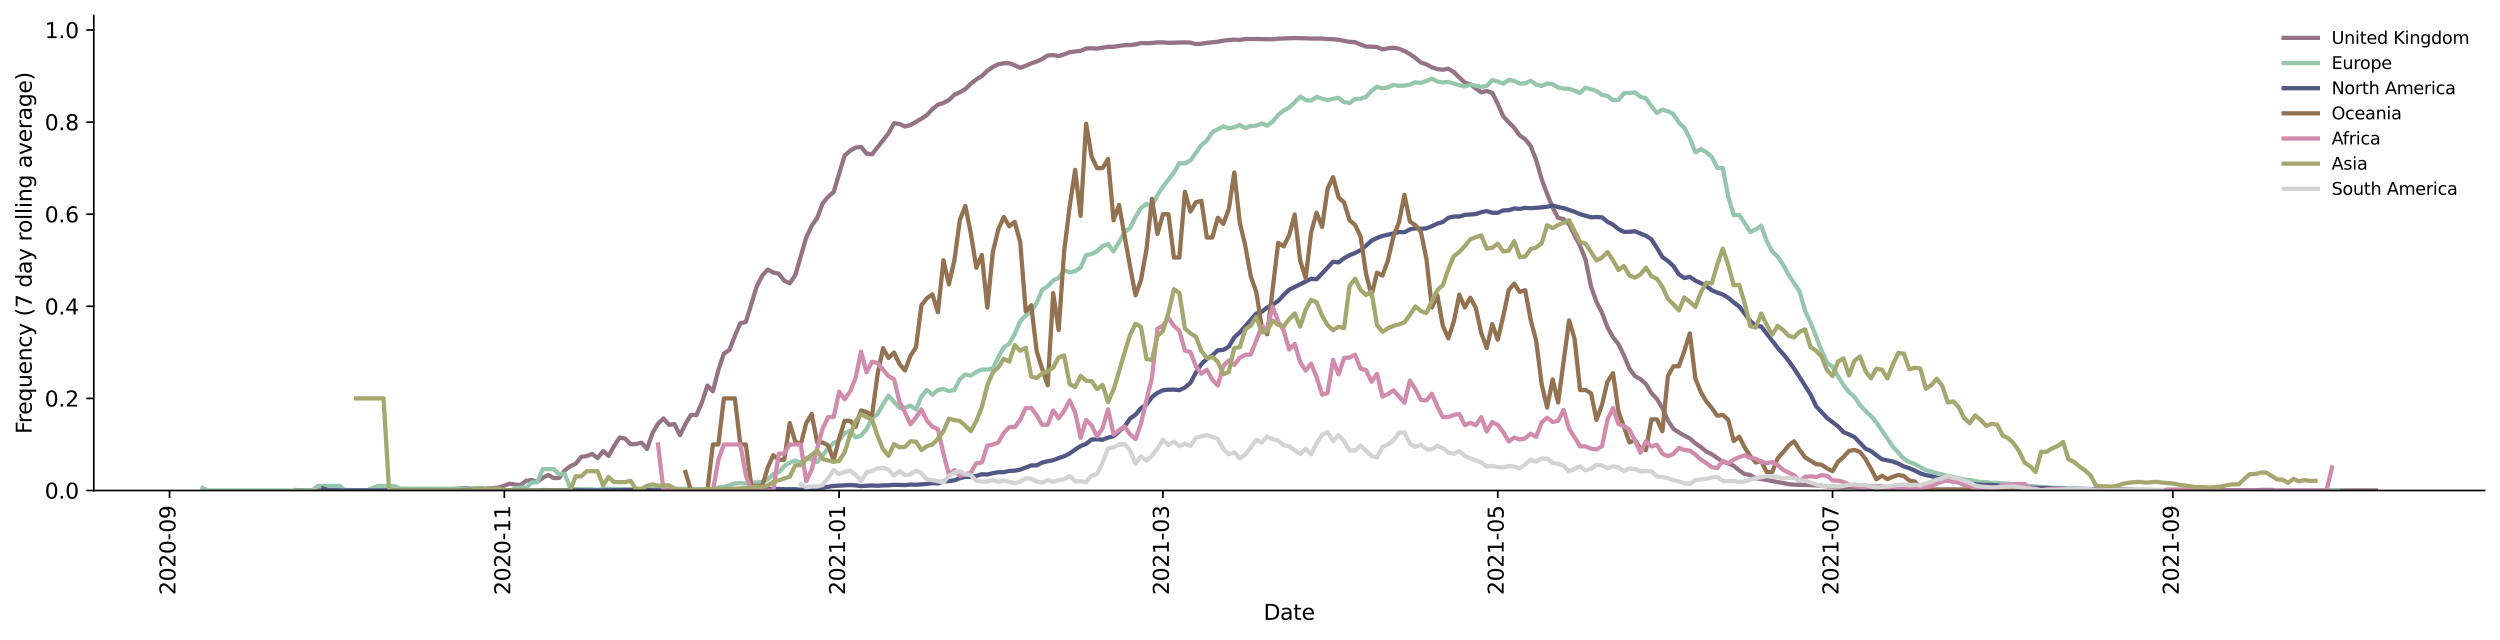 <?xml version="1.0" encoding="utf-8" standalone="no"?>
<!DOCTYPE svg PUBLIC "-//W3C//DTD SVG 1.1//EN"
  "http://www.w3.org/Graphics/SVG/1.1/DTD/svg11.dtd">
<svg height="298.621pt" version="1.1" viewBox="0 0 1166.981 298.621" width="1166.981pt" xmlns="http://www.w3.org/2000/svg" xmlns:xlink="http://www.w3.org/1999/xlink">
 <defs>
  <style type="text/css">*{stroke-linecap:butt;stroke-linejoin:round;}</style>
 </defs>
 <g id="figure_1">
  <g id="patch_1">
   <path d="M 0 298.621 
L 1166.981 298.621 
L 1166.981 0 
L 0 0 
z
" style="fill:#ffffff;"/>
  </g>
  <g id="axes_1">
   <g id="patch_2">
    <path d="M 43.781 228.96 
L 1159.781 228.96 
L 1159.781 7.2 
L 43.781 7.2 
z
" style="fill:#ffffff;"/>
   </g>
   <g id="matplotlib.axis_1">
    <g id="xtick_1">
     <g id="line2d_1">
      <defs>
       <path d="M 0 0 
L 0 3.5 
" id="mbdc657870b" style="stroke:#000000;stroke-width:0.8;"/>
      </defs>
      <g>
       <use style="stroke:#000000;stroke-width:0.8;" x="79.137" xlink:href="#mbdc657870b" y="228.96"/>
      </g>
     </g>
     <g id="text_1">
      <!-- 2020-09 -->
      <g transform="translate(81.896 277.743)rotate(-90)scale(0.1 -0.1)">
       <defs>
        <path d="M 1228 531 
L 3431 531 
L 3431 0 
L 469 0 
L 469 531 
Q 828 903 1448 1529 
Q 2069 2156 2228 2338 
Q 2531 2678 2651 2914 
Q 2772 3150 2772 3378 
Q 2772 3750 2511 3984 
Q 2250 4219 1831 4219 
Q 1534 4219 1204 4116 
Q 875 4013 500 3803 
L 500 4441 
Q 881 4594 1212 4672 
Q 1544 4750 1819 4750 
Q 2544 4750 2975 4387 
Q 3406 4025 3406 3419 
Q 3406 3131 3298 2873 
Q 3191 2616 2906 2266 
Q 2828 2175 2409 1742 
Q 1991 1309 1228 531 
z
" id="DejaVuSans-32" transform="scale(0.016)"/>
        <path d="M 2034 4250 
Q 1547 4250 1301 3770 
Q 1056 3291 1056 2328 
Q 1056 1369 1301 889 
Q 1547 409 2034 409 
Q 2525 409 2770 889 
Q 3016 1369 3016 2328 
Q 3016 3291 2770 3770 
Q 2525 4250 2034 4250 
z
M 2034 4750 
Q 2819 4750 3233 4129 
Q 3647 3509 3647 2328 
Q 3647 1150 3233 529 
Q 2819 -91 2034 -91 
Q 1250 -91 836 529 
Q 422 1150 422 2328 
Q 422 3509 836 4129 
Q 1250 4750 2034 4750 
z
" id="DejaVuSans-30" transform="scale(0.016)"/>
        <path d="M 313 2009 
L 1997 2009 
L 1997 1497 
L 313 1497 
L 313 2009 
z
" id="DejaVuSans-2d" transform="scale(0.016)"/>
        <path d="M 703 97 
L 703 672 
Q 941 559 1184 500 
Q 1428 441 1663 441 
Q 2288 441 2617 861 
Q 2947 1281 2994 2138 
Q 2813 1869 2534 1725 
Q 2256 1581 1919 1581 
Q 1219 1581 811 2004 
Q 403 2428 403 3163 
Q 403 3881 828 4315 
Q 1253 4750 1959 4750 
Q 2769 4750 3195 4129 
Q 3622 3509 3622 2328 
Q 3622 1225 3098 567 
Q 2575 -91 1691 -91 
Q 1453 -91 1209 -44 
Q 966 3 703 97 
z
M 1959 2075 
Q 2384 2075 2632 2365 
Q 2881 2656 2881 3163 
Q 2881 3666 2632 3958 
Q 2384 4250 1959 4250 
Q 1534 4250 1286 3958 
Q 1038 3666 1038 3163 
Q 1038 2656 1286 2365 
Q 1534 2075 1959 2075 
z
" id="DejaVuSans-39" transform="scale(0.016)"/>
       </defs>
       <use xlink:href="#DejaVuSans-32"/>
       <use x="63.623" xlink:href="#DejaVuSans-30"/>
       <use x="127.246" xlink:href="#DejaVuSans-32"/>
       <use x="190.869" xlink:href="#DejaVuSans-30"/>
       <use x="254.492" xlink:href="#DejaVuSans-2d"/>
       <use x="290.576" xlink:href="#DejaVuSans-30"/>
       <use x="354.199" xlink:href="#DejaVuSans-39"/>
      </g>
     </g>
    </g>
    <g id="xtick_2">
     <g id="line2d_2">
      <g>
       <use style="stroke:#000000;stroke-width:0.8;" x="235.418" xlink:href="#mbdc657870b" y="228.96"/>
      </g>
     </g>
     <g id="text_2">
      <!-- 2020-11 -->
      <g transform="translate(238.177 277.743)rotate(-90)scale(0.1 -0.1)">
       <defs>
        <path d="M 794 531 
L 1825 531 
L 1825 4091 
L 703 3866 
L 703 4441 
L 1819 4666 
L 2450 4666 
L 2450 531 
L 3481 531 
L 3481 0 
L 794 0 
L 794 531 
z
" id="DejaVuSans-31" transform="scale(0.016)"/>
       </defs>
       <use xlink:href="#DejaVuSans-32"/>
       <use x="63.623" xlink:href="#DejaVuSans-30"/>
       <use x="127.246" xlink:href="#DejaVuSans-32"/>
       <use x="190.869" xlink:href="#DejaVuSans-30"/>
       <use x="254.492" xlink:href="#DejaVuSans-2d"/>
       <use x="290.576" xlink:href="#DejaVuSans-31"/>
       <use x="354.199" xlink:href="#DejaVuSans-31"/>
      </g>
     </g>
    </g>
    <g id="xtick_3">
     <g id="line2d_3">
      <g>
       <use style="stroke:#000000;stroke-width:0.8;" x="391.699" xlink:href="#mbdc657870b" y="228.96"/>
      </g>
     </g>
     <g id="text_3">
      <!-- 2021-01 -->
      <g transform="translate(394.458 277.743)rotate(-90)scale(0.1 -0.1)">
       <use xlink:href="#DejaVuSans-32"/>
       <use x="63.623" xlink:href="#DejaVuSans-30"/>
       <use x="127.246" xlink:href="#DejaVuSans-32"/>
       <use x="190.869" xlink:href="#DejaVuSans-31"/>
       <use x="254.492" xlink:href="#DejaVuSans-2d"/>
       <use x="290.576" xlink:href="#DejaVuSans-30"/>
       <use x="354.199" xlink:href="#DejaVuSans-31"/>
      </g>
     </g>
    </g>
    <g id="xtick_4">
     <g id="line2d_4">
      <g>
       <use style="stroke:#000000;stroke-width:0.8;" x="542.856" xlink:href="#mbdc657870b" y="228.96"/>
      </g>
     </g>
     <g id="text_4">
      <!-- 2021-03 -->
      <g transform="translate(545.615 277.743)rotate(-90)scale(0.1 -0.1)">
       <defs>
        <path d="M 2597 2516 
Q 3050 2419 3304 2112 
Q 3559 1806 3559 1356 
Q 3559 666 3084 287 
Q 2609 -91 1734 -91 
Q 1441 -91 1130 -33 
Q 819 25 488 141 
L 488 750 
Q 750 597 1062 519 
Q 1375 441 1716 441 
Q 2309 441 2620 675 
Q 2931 909 2931 1356 
Q 2931 1769 2642 2001 
Q 2353 2234 1838 2234 
L 1294 2234 
L 1294 2753 
L 1863 2753 
Q 2328 2753 2575 2939 
Q 2822 3125 2822 3475 
Q 2822 3834 2567 4026 
Q 2313 4219 1838 4219 
Q 1578 4219 1281 4162 
Q 984 4106 628 3988 
L 628 4550 
Q 988 4650 1302 4700 
Q 1616 4750 1894 4750 
Q 2613 4750 3031 4423 
Q 3450 4097 3450 3541 
Q 3450 3153 3228 2886 
Q 3006 2619 2597 2516 
z
" id="DejaVuSans-33" transform="scale(0.016)"/>
       </defs>
       <use xlink:href="#DejaVuSans-32"/>
       <use x="63.623" xlink:href="#DejaVuSans-30"/>
       <use x="127.246" xlink:href="#DejaVuSans-32"/>
       <use x="190.869" xlink:href="#DejaVuSans-31"/>
       <use x="254.492" xlink:href="#DejaVuSans-2d"/>
       <use x="290.576" xlink:href="#DejaVuSans-30"/>
       <use x="354.199" xlink:href="#DejaVuSans-33"/>
      </g>
     </g>
    </g>
    <g id="xtick_5">
     <g id="line2d_5">
      <g>
       <use style="stroke:#000000;stroke-width:0.8;" x="699.137" xlink:href="#mbdc657870b" y="228.96"/>
      </g>
     </g>
     <g id="text_5">
      <!-- 2021-05 -->
      <g transform="translate(701.896 277.743)rotate(-90)scale(0.1 -0.1)">
       <defs>
        <path d="M 691 4666 
L 3169 4666 
L 3169 4134 
L 1269 4134 
L 1269 2991 
Q 1406 3038 1543 3061 
Q 1681 3084 1819 3084 
Q 2600 3084 3056 2656 
Q 3513 2228 3513 1497 
Q 3513 744 3044 326 
Q 2575 -91 1722 -91 
Q 1428 -91 1123 -41 
Q 819 9 494 109 
L 494 744 
Q 775 591 1075 516 
Q 1375 441 1709 441 
Q 2250 441 2565 725 
Q 2881 1009 2881 1497 
Q 2881 1984 2565 2268 
Q 2250 2553 1709 2553 
Q 1456 2553 1204 2497 
Q 953 2441 691 2322 
L 691 4666 
z
" id="DejaVuSans-35" transform="scale(0.016)"/>
       </defs>
       <use xlink:href="#DejaVuSans-32"/>
       <use x="63.623" xlink:href="#DejaVuSans-30"/>
       <use x="127.246" xlink:href="#DejaVuSans-32"/>
       <use x="190.869" xlink:href="#DejaVuSans-31"/>
       <use x="254.492" xlink:href="#DejaVuSans-2d"/>
       <use x="290.576" xlink:href="#DejaVuSans-30"/>
       <use x="354.199" xlink:href="#DejaVuSans-35"/>
      </g>
     </g>
    </g>
    <g id="xtick_6">
     <g id="line2d_6">
      <g>
       <use style="stroke:#000000;stroke-width:0.8;" x="855.418" xlink:href="#mbdc657870b" y="228.96"/>
      </g>
     </g>
     <g id="text_6">
      <!-- 2021-07 -->
      <g transform="translate(858.177 277.743)rotate(-90)scale(0.1 -0.1)">
       <defs>
        <path d="M 525 4666 
L 3525 4666 
L 3525 4397 
L 1831 0 
L 1172 0 
L 2766 4134 
L 525 4134 
L 525 4666 
z
" id="DejaVuSans-37" transform="scale(0.016)"/>
       </defs>
       <use xlink:href="#DejaVuSans-32"/>
       <use x="63.623" xlink:href="#DejaVuSans-30"/>
       <use x="127.246" xlink:href="#DejaVuSans-32"/>
       <use x="190.869" xlink:href="#DejaVuSans-31"/>
       <use x="254.492" xlink:href="#DejaVuSans-2d"/>
       <use x="290.576" xlink:href="#DejaVuSans-30"/>
       <use x="354.199" xlink:href="#DejaVuSans-37"/>
      </g>
     </g>
    </g>
    <g id="xtick_7">
     <g id="line2d_7">
      <g>
       <use style="stroke:#000000;stroke-width:0.8;" x="1014.261" xlink:href="#mbdc657870b" y="228.96"/>
      </g>
     </g>
     <g id="text_7">
      <!-- 2021-09 -->
      <g transform="translate(1017.02 277.743)rotate(-90)scale(0.1 -0.1)">
       <use xlink:href="#DejaVuSans-32"/>
       <use x="63.623" xlink:href="#DejaVuSans-30"/>
       <use x="127.246" xlink:href="#DejaVuSans-32"/>
       <use x="190.869" xlink:href="#DejaVuSans-31"/>
       <use x="254.492" xlink:href="#DejaVuSans-2d"/>
       <use x="290.576" xlink:href="#DejaVuSans-30"/>
       <use x="354.199" xlink:href="#DejaVuSans-39"/>
      </g>
     </g>
    </g>
    <g id="text_8">
     <!-- Date -->
     <g transform="translate(589.83 289.341)scale(0.1 -0.1)">
      <defs>
       <path d="M 1259 4147 
L 1259 519 
L 2022 519 
Q 2988 519 3436 956 
Q 3884 1394 3884 2338 
Q 3884 3275 3436 3711 
Q 2988 4147 2022 4147 
L 1259 4147 
z
M 628 4666 
L 1925 4666 
Q 3281 4666 3915 4102 
Q 4550 3538 4550 2338 
Q 4550 1131 3912 565 
Q 3275 0 1925 0 
L 628 0 
L 628 4666 
z
" id="DejaVuSans-44" transform="scale(0.016)"/>
       <path d="M 2194 1759 
Q 1497 1759 1228 1600 
Q 959 1441 959 1056 
Q 959 750 1161 570 
Q 1363 391 1709 391 
Q 2188 391 2477 730 
Q 2766 1069 2766 1631 
L 2766 1759 
L 2194 1759 
z
M 3341 1997 
L 3341 0 
L 2766 0 
L 2766 531 
Q 2569 213 2275 61 
Q 1981 -91 1556 -91 
Q 1019 -91 701 211 
Q 384 513 384 1019 
Q 384 1609 779 1909 
Q 1175 2209 1959 2209 
L 2766 2209 
L 2766 2266 
Q 2766 2663 2505 2880 
Q 2244 3097 1772 3097 
Q 1472 3097 1187 3025 
Q 903 2953 641 2809 
L 641 3341 
Q 956 3463 1253 3523 
Q 1550 3584 1831 3584 
Q 2591 3584 2966 3190 
Q 3341 2797 3341 1997 
z
" id="DejaVuSans-61" transform="scale(0.016)"/>
       <path d="M 1172 4494 
L 1172 3500 
L 2356 3500 
L 2356 3053 
L 1172 3053 
L 1172 1153 
Q 1172 725 1289 603 
Q 1406 481 1766 481 
L 2356 481 
L 2356 0 
L 1766 0 
Q 1100 0 847 248 
Q 594 497 594 1153 
L 594 3053 
L 172 3053 
L 172 3500 
L 594 3500 
L 594 4494 
L 1172 4494 
z
" id="DejaVuSans-74" transform="scale(0.016)"/>
       <path d="M 3597 1894 
L 3597 1613 
L 953 1613 
Q 991 1019 1311 708 
Q 1631 397 2203 397 
Q 2534 397 2845 478 
Q 3156 559 3463 722 
L 3463 178 
Q 3153 47 2828 -22 
Q 2503 -91 2169 -91 
Q 1331 -91 842 396 
Q 353 884 353 1716 
Q 353 2575 817 3079 
Q 1281 3584 2069 3584 
Q 2775 3584 3186 3129 
Q 3597 2675 3597 1894 
z
M 3022 2063 
Q 3016 2534 2758 2815 
Q 2500 3097 2075 3097 
Q 1594 3097 1305 2825 
Q 1016 2553 972 2059 
L 3022 2063 
z
" id="DejaVuSans-65" transform="scale(0.016)"/>
      </defs>
      <use xlink:href="#DejaVuSans-44"/>
      <use x="77.002" xlink:href="#DejaVuSans-61"/>
      <use x="138.281" xlink:href="#DejaVuSans-74"/>
      <use x="177.49" xlink:href="#DejaVuSans-65"/>
     </g>
    </g>
   </g>
   <g id="matplotlib.axis_2">
    <g id="ytick_1">
     <g id="line2d_8">
      <defs>
       <path d="M 0 0 
L -3.5 0 
" id="m240ae56243" style="stroke:#000000;stroke-width:0.8;"/>
      </defs>
      <g>
       <use style="stroke:#000000;stroke-width:0.8;" x="43.781" xlink:href="#m240ae56243" y="228.96"/>
      </g>
     </g>
     <g id="text_9">
      <!-- 0.0 -->
      <g transform="translate(20.878 232.759)scale(0.1 -0.1)">
       <defs>
        <path d="M 684 794 
L 1344 794 
L 1344 0 
L 684 0 
L 684 794 
z
" id="DejaVuSans-2e" transform="scale(0.016)"/>
       </defs>
       <use xlink:href="#DejaVuSans-30"/>
       <use x="63.623" xlink:href="#DejaVuSans-2e"/>
       <use x="95.41" xlink:href="#DejaVuSans-30"/>
      </g>
     </g>
    </g>
    <g id="ytick_2">
     <g id="line2d_9">
      <g>
       <use style="stroke:#000000;stroke-width:0.8;" x="43.781" xlink:href="#m240ae56243" y="185.97"/>
      </g>
     </g>
     <g id="text_10">
      <!-- 0.2 -->
      <g transform="translate(20.878 189.769)scale(0.1 -0.1)">
       <use xlink:href="#DejaVuSans-30"/>
       <use x="63.623" xlink:href="#DejaVuSans-2e"/>
       <use x="95.41" xlink:href="#DejaVuSans-32"/>
      </g>
     </g>
    </g>
    <g id="ytick_3">
     <g id="line2d_10">
      <g>
       <use style="stroke:#000000;stroke-width:0.8;" x="43.781" xlink:href="#m240ae56243" y="142.979"/>
      </g>
     </g>
     <g id="text_11">
      <!-- 0.4 -->
      <g transform="translate(20.878 146.778)scale(0.1 -0.1)">
       <defs>
        <path d="M 2419 4116 
L 825 1625 
L 2419 1625 
L 2419 4116 
z
M 2253 4666 
L 3047 4666 
L 3047 1625 
L 3713 1625 
L 3713 1100 
L 3047 1100 
L 3047 0 
L 2419 0 
L 2419 1100 
L 313 1100 
L 313 1709 
L 2253 4666 
z
" id="DejaVuSans-34" transform="scale(0.016)"/>
       </defs>
       <use xlink:href="#DejaVuSans-30"/>
       <use x="63.623" xlink:href="#DejaVuSans-2e"/>
       <use x="95.41" xlink:href="#DejaVuSans-34"/>
      </g>
     </g>
    </g>
    <g id="ytick_4">
     <g id="line2d_11">
      <g>
       <use style="stroke:#000000;stroke-width:0.8;" x="43.781" xlink:href="#m240ae56243" y="99.989"/>
      </g>
     </g>
     <g id="text_12">
      <!-- 0.6 -->
      <g transform="translate(20.878 103.788)scale(0.1 -0.1)">
       <defs>
        <path d="M 2113 2584 
Q 1688 2584 1439 2293 
Q 1191 2003 1191 1497 
Q 1191 994 1439 701 
Q 1688 409 2113 409 
Q 2538 409 2786 701 
Q 3034 994 3034 1497 
Q 3034 2003 2786 2293 
Q 2538 2584 2113 2584 
z
M 3366 4563 
L 3366 3988 
Q 3128 4100 2886 4159 
Q 2644 4219 2406 4219 
Q 1781 4219 1451 3797 
Q 1122 3375 1075 2522 
Q 1259 2794 1537 2939 
Q 1816 3084 2150 3084 
Q 2853 3084 3261 2657 
Q 3669 2231 3669 1497 
Q 3669 778 3244 343 
Q 2819 -91 2113 -91 
Q 1303 -91 875 529 
Q 447 1150 447 2328 
Q 447 3434 972 4092 
Q 1497 4750 2381 4750 
Q 2619 4750 2861 4703 
Q 3103 4656 3366 4563 
z
" id="DejaVuSans-36" transform="scale(0.016)"/>
       </defs>
       <use xlink:href="#DejaVuSans-30"/>
       <use x="63.623" xlink:href="#DejaVuSans-2e"/>
       <use x="95.41" xlink:href="#DejaVuSans-36"/>
      </g>
     </g>
    </g>
    <g id="ytick_5">
     <g id="line2d_12">
      <g>
       <use style="stroke:#000000;stroke-width:0.8;" x="43.781" xlink:href="#m240ae56243" y="56.998"/>
      </g>
     </g>
     <g id="text_13">
      <!-- 0.8 -->
      <g transform="translate(20.878 60.797)scale(0.1 -0.1)">
       <defs>
        <path d="M 2034 2216 
Q 1584 2216 1326 1975 
Q 1069 1734 1069 1313 
Q 1069 891 1326 650 
Q 1584 409 2034 409 
Q 2484 409 2743 651 
Q 3003 894 3003 1313 
Q 3003 1734 2745 1975 
Q 2488 2216 2034 2216 
z
M 1403 2484 
Q 997 2584 770 2862 
Q 544 3141 544 3541 
Q 544 4100 942 4425 
Q 1341 4750 2034 4750 
Q 2731 4750 3128 4425 
Q 3525 4100 3525 3541 
Q 3525 3141 3298 2862 
Q 3072 2584 2669 2484 
Q 3125 2378 3379 2068 
Q 3634 1759 3634 1313 
Q 3634 634 3220 271 
Q 2806 -91 2034 -91 
Q 1263 -91 848 271 
Q 434 634 434 1313 
Q 434 1759 690 2068 
Q 947 2378 1403 2484 
z
M 1172 3481 
Q 1172 3119 1398 2916 
Q 1625 2713 2034 2713 
Q 2441 2713 2670 2916 
Q 2900 3119 2900 3481 
Q 2900 3844 2670 4047 
Q 2441 4250 2034 4250 
Q 1625 4250 1398 4047 
Q 1172 3844 1172 3481 
z
" id="DejaVuSans-38" transform="scale(0.016)"/>
       </defs>
       <use xlink:href="#DejaVuSans-30"/>
       <use x="63.623" xlink:href="#DejaVuSans-2e"/>
       <use x="95.41" xlink:href="#DejaVuSans-38"/>
      </g>
     </g>
    </g>
    <g id="ytick_6">
     <g id="line2d_13">
      <g>
       <use style="stroke:#000000;stroke-width:0.8;" x="43.781" xlink:href="#m240ae56243" y="14.008"/>
      </g>
     </g>
     <g id="text_14">
      <!-- 1.0 -->
      <g transform="translate(20.878 17.807)scale(0.1 -0.1)">
       <use xlink:href="#DejaVuSans-31"/>
       <use x="63.623" xlink:href="#DejaVuSans-2e"/>
       <use x="95.41" xlink:href="#DejaVuSans-30"/>
      </g>
     </g>
    </g>
    <g id="text_15">
     <!-- Frequency (7 day rolling average) -->
     <g transform="translate(14.798 202.529)rotate(-90)scale(0.1 -0.1)">
      <defs>
       <path d="M 628 4666 
L 3309 4666 
L 3309 4134 
L 1259 4134 
L 1259 2759 
L 3109 2759 
L 3109 2228 
L 1259 2228 
L 1259 0 
L 628 0 
L 628 4666 
z
" id="DejaVuSans-46" transform="scale(0.016)"/>
       <path d="M 2631 2963 
Q 2534 3019 2420 3045 
Q 2306 3072 2169 3072 
Q 1681 3072 1420 2755 
Q 1159 2438 1159 1844 
L 1159 0 
L 581 0 
L 581 3500 
L 1159 3500 
L 1159 2956 
Q 1341 3275 1631 3429 
Q 1922 3584 2338 3584 
Q 2397 3584 2469 3576 
Q 2541 3569 2628 3553 
L 2631 2963 
z
" id="DejaVuSans-72" transform="scale(0.016)"/>
       <path d="M 947 1747 
Q 947 1113 1208 752 
Q 1469 391 1925 391 
Q 2381 391 2643 752 
Q 2906 1113 2906 1747 
Q 2906 2381 2643 2742 
Q 2381 3103 1925 3103 
Q 1469 3103 1208 2742 
Q 947 2381 947 1747 
z
M 2906 525 
Q 2725 213 2448 61 
Q 2172 -91 1784 -91 
Q 1150 -91 751 415 
Q 353 922 353 1747 
Q 353 2572 751 3078 
Q 1150 3584 1784 3584 
Q 2172 3584 2448 3432 
Q 2725 3281 2906 2969 
L 2906 3500 
L 3481 3500 
L 3481 -1331 
L 2906 -1331 
L 2906 525 
z
" id="DejaVuSans-71" transform="scale(0.016)"/>
       <path d="M 544 1381 
L 544 3500 
L 1119 3500 
L 1119 1403 
Q 1119 906 1312 657 
Q 1506 409 1894 409 
Q 2359 409 2629 706 
Q 2900 1003 2900 1516 
L 2900 3500 
L 3475 3500 
L 3475 0 
L 2900 0 
L 2900 538 
Q 2691 219 2414 64 
Q 2138 -91 1772 -91 
Q 1169 -91 856 284 
Q 544 659 544 1381 
z
M 1991 3584 
L 1991 3584 
z
" id="DejaVuSans-75" transform="scale(0.016)"/>
       <path d="M 3513 2113 
L 3513 0 
L 2938 0 
L 2938 2094 
Q 2938 2591 2744 2837 
Q 2550 3084 2163 3084 
Q 1697 3084 1428 2787 
Q 1159 2491 1159 1978 
L 1159 0 
L 581 0 
L 581 3500 
L 1159 3500 
L 1159 2956 
Q 1366 3272 1645 3428 
Q 1925 3584 2291 3584 
Q 2894 3584 3203 3211 
Q 3513 2838 3513 2113 
z
" id="DejaVuSans-6e" transform="scale(0.016)"/>
       <path d="M 3122 3366 
L 3122 2828 
Q 2878 2963 2633 3030 
Q 2388 3097 2138 3097 
Q 1578 3097 1268 2742 
Q 959 2388 959 1747 
Q 959 1106 1268 751 
Q 1578 397 2138 397 
Q 2388 397 2633 464 
Q 2878 531 3122 666 
L 3122 134 
Q 2881 22 2623 -34 
Q 2366 -91 2075 -91 
Q 1284 -91 818 406 
Q 353 903 353 1747 
Q 353 2603 823 3093 
Q 1294 3584 2113 3584 
Q 2378 3584 2631 3529 
Q 2884 3475 3122 3366 
z
" id="DejaVuSans-63" transform="scale(0.016)"/>
       <path d="M 2059 -325 
Q 1816 -950 1584 -1140 
Q 1353 -1331 966 -1331 
L 506 -1331 
L 506 -850 
L 844 -850 
Q 1081 -850 1212 -737 
Q 1344 -625 1503 -206 
L 1606 56 
L 191 3500 
L 800 3500 
L 1894 763 
L 2988 3500 
L 3597 3500 
L 2059 -325 
z
" id="DejaVuSans-79" transform="scale(0.016)"/>
       <path id="DejaVuSans-20" transform="scale(0.016)"/>
       <path d="M 1984 4856 
Q 1566 4138 1362 3434 
Q 1159 2731 1159 2009 
Q 1159 1288 1364 580 
Q 1569 -128 1984 -844 
L 1484 -844 
Q 1016 -109 783 600 
Q 550 1309 550 2009 
Q 550 2706 781 3412 
Q 1013 4119 1484 4856 
L 1984 4856 
z
" id="DejaVuSans-28" transform="scale(0.016)"/>
       <path d="M 2906 2969 
L 2906 4863 
L 3481 4863 
L 3481 0 
L 2906 0 
L 2906 525 
Q 2725 213 2448 61 
Q 2172 -91 1784 -91 
Q 1150 -91 751 415 
Q 353 922 353 1747 
Q 353 2572 751 3078 
Q 1150 3584 1784 3584 
Q 2172 3584 2448 3432 
Q 2725 3281 2906 2969 
z
M 947 1747 
Q 947 1113 1208 752 
Q 1469 391 1925 391 
Q 2381 391 2643 752 
Q 2906 1113 2906 1747 
Q 2906 2381 2643 2742 
Q 2381 3103 1925 3103 
Q 1469 3103 1208 2742 
Q 947 2381 947 1747 
z
" id="DejaVuSans-64" transform="scale(0.016)"/>
       <path d="M 1959 3097 
Q 1497 3097 1228 2736 
Q 959 2375 959 1747 
Q 959 1119 1226 758 
Q 1494 397 1959 397 
Q 2419 397 2687 759 
Q 2956 1122 2956 1747 
Q 2956 2369 2687 2733 
Q 2419 3097 1959 3097 
z
M 1959 3584 
Q 2709 3584 3137 3096 
Q 3566 2609 3566 1747 
Q 3566 888 3137 398 
Q 2709 -91 1959 -91 
Q 1206 -91 779 398 
Q 353 888 353 1747 
Q 353 2609 779 3096 
Q 1206 3584 1959 3584 
z
" id="DejaVuSans-6f" transform="scale(0.016)"/>
       <path d="M 603 4863 
L 1178 4863 
L 1178 0 
L 603 0 
L 603 4863 
z
" id="DejaVuSans-6c" transform="scale(0.016)"/>
       <path d="M 603 3500 
L 1178 3500 
L 1178 0 
L 603 0 
L 603 3500 
z
M 603 4863 
L 1178 4863 
L 1178 4134 
L 603 4134 
L 603 4863 
z
" id="DejaVuSans-69" transform="scale(0.016)"/>
       <path d="M 2906 1791 
Q 2906 2416 2648 2759 
Q 2391 3103 1925 3103 
Q 1463 3103 1205 2759 
Q 947 2416 947 1791 
Q 947 1169 1205 825 
Q 1463 481 1925 481 
Q 2391 481 2648 825 
Q 2906 1169 2906 1791 
z
M 3481 434 
Q 3481 -459 3084 -895 
Q 2688 -1331 1869 -1331 
Q 1566 -1331 1297 -1286 
Q 1028 -1241 775 -1147 
L 775 -588 
Q 1028 -725 1275 -790 
Q 1522 -856 1778 -856 
Q 2344 -856 2625 -561 
Q 2906 -266 2906 331 
L 2906 616 
Q 2728 306 2450 153 
Q 2172 0 1784 0 
Q 1141 0 747 490 
Q 353 981 353 1791 
Q 353 2603 747 3093 
Q 1141 3584 1784 3584 
Q 2172 3584 2450 3431 
Q 2728 3278 2906 2969 
L 2906 3500 
L 3481 3500 
L 3481 434 
z
" id="DejaVuSans-67" transform="scale(0.016)"/>
       <path d="M 191 3500 
L 800 3500 
L 1894 563 
L 2988 3500 
L 3597 3500 
L 2284 0 
L 1503 0 
L 191 3500 
z
" id="DejaVuSans-76" transform="scale(0.016)"/>
       <path d="M 513 4856 
L 1013 4856 
Q 1481 4119 1714 3412 
Q 1947 2706 1947 2009 
Q 1947 1309 1714 600 
Q 1481 -109 1013 -844 
L 513 -844 
Q 928 -128 1133 580 
Q 1338 1288 1338 2009 
Q 1338 2731 1133 3434 
Q 928 4138 513 4856 
z
" id="DejaVuSans-29" transform="scale(0.016)"/>
      </defs>
      <use xlink:href="#DejaVuSans-46"/>
      <use x="50.27" xlink:href="#DejaVuSans-72"/>
      <use x="89.133" xlink:href="#DejaVuSans-65"/>
      <use x="150.656" xlink:href="#DejaVuSans-71"/>
      <use x="214.133" xlink:href="#DejaVuSans-75"/>
      <use x="277.512" xlink:href="#DejaVuSans-65"/>
      <use x="339.035" xlink:href="#DejaVuSans-6e"/>
      <use x="402.414" xlink:href="#DejaVuSans-63"/>
      <use x="457.395" xlink:href="#DejaVuSans-79"/>
      <use x="516.574" xlink:href="#DejaVuSans-20"/>
      <use x="548.361" xlink:href="#DejaVuSans-28"/>
      <use x="587.375" xlink:href="#DejaVuSans-37"/>
      <use x="650.998" xlink:href="#DejaVuSans-20"/>
      <use x="682.785" xlink:href="#DejaVuSans-64"/>
      <use x="746.262" xlink:href="#DejaVuSans-61"/>
      <use x="807.541" xlink:href="#DejaVuSans-79"/>
      <use x="866.721" xlink:href="#DejaVuSans-20"/>
      <use x="898.508" xlink:href="#DejaVuSans-72"/>
      <use x="937.371" xlink:href="#DejaVuSans-6f"/>
      <use x="998.553" xlink:href="#DejaVuSans-6c"/>
      <use x="1026.336" xlink:href="#DejaVuSans-6c"/>
      <use x="1054.119" xlink:href="#DejaVuSans-69"/>
      <use x="1081.902" xlink:href="#DejaVuSans-6e"/>
      <use x="1145.281" xlink:href="#DejaVuSans-67"/>
      <use x="1208.758" xlink:href="#DejaVuSans-20"/>
      <use x="1240.545" xlink:href="#DejaVuSans-61"/>
      <use x="1301.824" xlink:href="#DejaVuSans-76"/>
      <use x="1361.004" xlink:href="#DejaVuSans-65"/>
      <use x="1422.527" xlink:href="#DejaVuSans-72"/>
      <use x="1463.641" xlink:href="#DejaVuSans-61"/>
      <use x="1524.92" xlink:href="#DejaVuSans-67"/>
      <use x="1588.396" xlink:href="#DejaVuSans-65"/>
      <use x="1649.92" xlink:href="#DejaVuSans-29"/>
     </g>
    </g>
   </g>
   <g id="line2d_14">
    <path clip-path="url(#p916099c8f1)" d="M 138.062 228.744 
L 143.186 228.882 
L 153.434 228.796 
L 163.682 228.766 
L 166.244 228.931 
L 173.93 228.911 
L 179.054 228.911 
L 181.616 228.717 
L 191.864 228.69 
L 194.426 228.884 
L 204.674 228.96 
L 207.236 228.694 
L 209.798 228.547 
L 214.922 227.998 
L 217.484 227.888 
L 225.17 228.566 
L 227.732 228.052 
L 232.856 227.588 
L 237.98 225.78 
L 240.542 226.202 
L 243.104 226.369 
L 245.666 224.383 
L 248.228 224.13 
L 250.79 224.994 
L 253.351 223.018 
L 255.913 221.724 
L 258.475 223.185 
L 261.037 223.07 
L 263.599 219.623 
L 266.161 217.666 
L 268.723 216.464 
L 271.285 213.293 
L 273.847 212.907 
L 276.409 211.871 
L 278.971 213.831 
L 281.533 210.55 
L 284.095 212.825 
L 286.657 208.187 
L 289.219 204.263 
L 291.781 204.708 
L 294.343 207.373 
L 296.905 207.268 
L 299.467 206.617 
L 302.029 209.577 
L 304.591 202.111 
L 307.153 197.77 
L 309.715 195.315 
L 312.277 198.299 
L 314.839 197.955 
L 317.401 203.152 
L 319.963 197.955 
L 322.525 193.667 
L 325.087 193.783 
L 327.649 187.892 
L 330.211 179.969 
L 332.773 182.642 
L 335.335 172.667 
L 337.897 165.045 
L 340.459 163.358 
L 343.021 156.84 
L 345.583 150.834 
L 348.145 150.331 
L 353.269 133.609 
L 355.831 128.606 
L 358.393 125.846 
L 360.955 127.196 
L 363.517 127.784 
L 366.079 131.033 
L 368.641 132.24 
L 371.203 128.516 
L 376.327 110.95 
L 378.889 105.416 
L 381.451 101.728 
L 384.013 94.939 
L 386.575 91.834 
L 389.137 89.653 
L 394.261 72.633 
L 396.823 70.388 
L 399.385 68.891 
L 401.947 68.57 
L 404.509 71.722 
L 407.071 72.009 
L 414.756 62.204 
L 417.318 57.528 
L 419.88 57.851 
L 422.442 59.06 
L 425.004 58.356 
L 430.128 55.418 
L 432.69 53.696 
L 435.252 50.9 
L 437.814 48.877 
L 440.376 48.07 
L 442.938 46.655 
L 445.5 44.248 
L 448.062 43.057 
L 450.624 41.549 
L 453.186 39.051 
L 455.748 37.044 
L 458.31 35.506 
L 460.872 33.048 
L 463.434 31.257 
L 465.996 30.021 
L 468.558 29.506 
L 471.12 29.505 
L 473.682 30.502 
L 476.244 31.672 
L 478.806 30.716 
L 481.368 29.569 
L 483.93 28.715 
L 486.492 27.51 
L 489.054 25.89 
L 491.616 25.724 
L 494.178 26.147 
L 496.74 25.358 
L 499.302 24.351 
L 504.426 23.729 
L 506.988 22.651 
L 509.55 22.516 
L 512.112 22.67 
L 517.236 21.828 
L 519.798 21.832 
L 524.922 21.06 
L 527.484 21.057 
L 530.046 20.754 
L 532.608 20.089 
L 535.17 20.17 
L 537.732 20.059 
L 540.294 19.798 
L 542.856 19.798 
L 545.418 20.002 
L 553.104 19.77 
L 555.666 19.905 
L 558.228 20.567 
L 560.79 20.416 
L 563.351 20.006 
L 568.475 19.494 
L 571.037 18.949 
L 573.599 18.672 
L 576.161 18.525 
L 578.723 18.643 
L 581.285 18.215 
L 586.409 18.21 
L 594.095 18.345 
L 596.657 18.049 
L 604.343 17.76 
L 612.029 17.975 
L 617.153 18.002 
L 619.715 18.228 
L 622.277 18.275 
L 624.839 18.548 
L 629.963 19.552 
L 632.525 19.674 
L 635.087 20.799 
L 637.649 21.73 
L 640.211 21.781 
L 642.773 21.957 
L 645.335 23.072 
L 647.897 22.558 
L 650.459 22.289 
L 653.021 22.755 
L 655.583 23.819 
L 658.145 25.254 
L 660.707 27.046 
L 663.269 29.187 
L 665.831 30.049 
L 668.393 31.436 
L 670.955 32.252 
L 673.517 32.543 
L 676.079 32.08 
L 678.641 33.625 
L 681.203 36.251 
L 683.765 38.497 
L 686.327 39.357 
L 691.451 43.1 
L 694.013 42.448 
L 696.575 43.407 
L 699.137 48.427 
L 701.699 54.353 
L 706.823 59.674 
L 709.385 63.19 
L 711.947 65.013 
L 714.509 68.157 
L 717.071 74.707 
L 719.632 83.652 
L 722.194 90.528 
L 724.756 96.891 
L 727.318 101.722 
L 729.88 102.263 
L 732.442 104.797 
L 735.004 109.889 
L 737.566 114.698 
L 740.128 121.243 
L 742.69 133.782 
L 745.252 141.024 
L 747.814 146.006 
L 750.376 152.874 
L 752.938 157.443 
L 755.5 160.678 
L 758.062 165.946 
L 760.624 172.135 
L 763.186 175.583 
L 765.748 176.956 
L 768.31 179.225 
L 770.872 183.515 
L 773.434 186.214 
L 775.996 190.617 
L 778.558 196.18 
L 781.12 200.2 
L 783.682 201.871 
L 786.244 203.337 
L 788.806 204.647 
L 791.368 206.938 
L 793.93 208.668 
L 796.492 210.763 
L 799.054 212.039 
L 804.178 215.559 
L 806.74 216.321 
L 809.302 217.464 
L 811.864 219.618 
L 814.426 221.31 
L 816.988 221.719 
L 819.55 223.255 
L 822.112 223.57 
L 834.922 225.989 
L 837.484 226.237 
L 842.608 226.379 
L 847.732 226.563 
L 857.98 227.424 
L 860.542 227.548 
L 863.104 227.431 
L 868.228 227.684 
L 873.351 227.721 
L 875.913 227.912 
L 878.475 227.967 
L 883.599 228.308 
L 896.409 228.737 
L 904.095 228.641 
L 909.219 228.555 
L 916.905 228.524 
L 919.467 228.637 
L 922.029 228.375 
L 924.591 227.945 
L 927.153 227.882 
L 932.277 227.961 
L 934.839 228.212 
L 937.401 228.734 
L 945.087 228.821 
L 1050.128 228.914 
L 1080.872 228.939 
L 1109.054 228.927 
L 1109.054 228.927 
" style="fill:none;stroke:#947383;stroke-linecap:square;stroke-width:2;"/>
   </g>
   <g id="line2d_15">
    <path clip-path="url(#p916099c8f1)" d="M 94.509 227.782 
L 97.071 228.96 
L 145.748 228.96 
L 148.31 226.81 
L 158.558 226.81 
L 161.12 228.96 
L 171.368 228.96 
L 173.93 227.732 
L 176.492 226.854 
L 184.178 226.854 
L 186.74 228.083 
L 196.988 228.117 
L 220.046 228.149 
L 222.608 227.772 
L 225.17 227.772 
L 227.732 228.583 
L 232.856 228.583 
L 235.418 228.96 
L 237.98 228.96 
L 240.542 228.005 
L 243.104 227.587 
L 245.666 227.587 
L 248.228 225.199 
L 250.79 225.199 
L 253.351 218.989 
L 258.475 218.994 
L 261.037 221.382 
L 263.599 221.092 
L 266.161 227.945 
L 268.723 228.358 
L 276.409 228.409 
L 278.971 228.722 
L 281.533 228.167 
L 286.657 228.209 
L 289.219 228.405 
L 291.781 228.334 
L 294.343 228.466 
L 296.905 228.085 
L 304.591 228.156 
L 309.715 228.495 
L 312.277 228.397 
L 314.839 228.157 
L 322.525 228.184 
L 327.649 228.359 
L 332.773 228.243 
L 335.335 227.462 
L 337.897 227.225 
L 340.459 226.661 
L 343.021 225.633 
L 345.583 225.49 
L 348.145 225.663 
L 350.707 225.297 
L 353.269 225.226 
L 355.831 225.037 
L 358.393 223.769 
L 360.955 221.333 
L 363.517 220.538 
L 366.079 217.608 
L 368.641 215.999 
L 371.203 214.937 
L 373.765 215.961 
L 376.327 213.669 
L 378.889 214.492 
L 381.451 215.639 
L 384.013 212.615 
L 386.575 209.281 
L 389.137 206.829 
L 391.699 205.471 
L 394.261 202.165 
L 396.823 201.192 
L 399.385 204.18 
L 401.947 203.3 
L 404.509 200.341 
L 407.071 195.236 
L 409.632 193.292 
L 412.194 188.691 
L 414.756 184.739 
L 419.88 190.365 
L 422.442 190.299 
L 425.004 189.376 
L 427.566 191.148 
L 430.128 185.005 
L 432.69 182.042 
L 435.252 184.265 
L 437.814 182.108 
L 440.376 181.529 
L 442.938 182.557 
L 445.5 182.049 
L 448.062 176.978 
L 450.624 174.804 
L 453.186 175.353 
L 455.748 173.542 
L 458.31 172.535 
L 460.872 172.521 
L 463.434 172.004 
L 465.996 166.788 
L 468.558 162.135 
L 471.12 160.456 
L 473.682 155.815 
L 476.244 149.926 
L 478.806 147.258 
L 481.368 145.367 
L 483.93 141.372 
L 486.492 135.264 
L 489.054 133.585 
L 491.616 130.922 
L 494.178 129.667 
L 496.74 126.182 
L 499.302 127.097 
L 501.864 126.585 
L 504.426 124.826 
L 506.988 119.075 
L 509.55 118.558 
L 512.112 117.283 
L 514.674 114.824 
L 517.236 113.925 
L 519.798 117.386 
L 522.36 113.049 
L 524.922 108.277 
L 527.484 106.463 
L 530.046 101.271 
L 532.608 97.017 
L 535.17 95.172 
L 537.732 96.167 
L 540.294 91.037 
L 542.856 87.087 
L 545.418 83.892 
L 547.98 80.473 
L 550.542 76.121 
L 553.104 76.276 
L 555.666 74.884 
L 558.228 71.441 
L 560.79 67.723 
L 563.351 65.612 
L 565.913 61.69 
L 571.037 58.993 
L 573.599 59.878 
L 576.161 59.427 
L 578.723 58.329 
L 581.285 59.784 
L 583.847 58.84 
L 586.409 58.667 
L 588.971 57.62 
L 591.533 58.614 
L 594.095 56.738 
L 596.657 53.61 
L 599.219 51.614 
L 601.781 50.208 
L 604.343 47.749 
L 606.905 45.099 
L 609.467 46.684 
L 612.029 46.934 
L 614.591 45.236 
L 617.153 46.076 
L 619.715 46.784 
L 622.277 46.128 
L 624.839 45.67 
L 627.401 47.675 
L 629.963 48.08 
L 632.525 46.214 
L 635.087 46.101 
L 637.649 45.203 
L 640.211 42.416 
L 642.773 40.47 
L 645.335 41.259 
L 647.897 40.817 
L 650.459 39.592 
L 653.021 40.104 
L 655.583 39.928 
L 658.145 39.502 
L 660.707 38.427 
L 663.269 38.687 
L 665.831 37.811 
L 668.393 36.692 
L 670.955 38.018 
L 673.517 38.494 
L 676.079 38.234 
L 681.203 39.831 
L 683.765 40.352 
L 686.327 39.516 
L 691.451 40.568 
L 694.013 40.097 
L 696.575 37.345 
L 699.137 38.096 
L 701.699 39.005 
L 704.261 37.322 
L 706.823 37.789 
L 709.385 38.983 
L 711.947 38.929 
L 714.509 37.65 
L 717.071 39.462 
L 719.632 40.088 
L 722.194 38.957 
L 724.756 39.3 
L 727.318 40.82 
L 729.88 41.344 
L 732.442 41.474 
L 735.004 42.307 
L 737.566 43.38 
L 740.128 40.882 
L 745.252 42.464 
L 747.814 44.313 
L 750.376 44.715 
L 752.938 46.79 
L 755.5 46.638 
L 758.062 43.475 
L 760.624 43.391 
L 763.186 43.129 
L 765.748 45.203 
L 768.31 45.898 
L 770.872 49.561 
L 773.434 52.766 
L 775.996 51.166 
L 778.558 51.945 
L 781.12 53.229 
L 783.682 57.264 
L 786.244 59.661 
L 788.806 64.571 
L 791.368 71.106 
L 793.93 69.626 
L 796.492 71.014 
L 799.054 73.295 
L 801.616 78.3 
L 804.178 78.448 
L 806.74 91.837 
L 809.302 100.441 
L 811.864 100.357 
L 814.426 104.168 
L 816.988 108.344 
L 819.55 107.086 
L 822.112 105.362 
L 824.674 112.529 
L 827.236 117.336 
L 829.798 119.843 
L 832.36 123.591 
L 834.922 128.327 
L 840.046 136.092 
L 842.608 145.106 
L 845.17 150.624 
L 850.294 163.582 
L 852.856 169.386 
L 855.418 171.114 
L 857.98 175.621 
L 860.542 179.719 
L 863.104 183.047 
L 865.666 185.292 
L 868.228 189.126 
L 870.79 191.819 
L 873.351 194.223 
L 875.913 197.194 
L 883.599 208.525 
L 888.723 214.134 
L 891.285 215.679 
L 893.847 216.58 
L 898.971 219.47 
L 901.533 220.106 
L 904.095 220.867 
L 909.219 222.119 
L 916.905 223.853 
L 919.467 224.109 
L 924.591 225.021 
L 927.153 225.085 
L 929.715 225.423 
L 932.277 225.473 
L 934.839 225.709 
L 937.401 225.753 
L 942.525 226.424 
L 945.087 226.695 
L 947.649 226.845 
L 950.211 227.176 
L 952.773 227.321 
L 955.335 227.355 
L 957.897 227.696 
L 965.583 227.895 
L 975.831 228.481 
L 993.765 228.541 
L 996.327 228.691 
L 1004.013 228.657 
L 1027.071 228.877 
L 1034.756 228.845 
L 1039.88 228.806 
L 1070.624 228.946 
L 1085.996 228.854 
L 1091.12 228.81 
L 1091.12 228.81 
" style="fill:none;stroke:#96c6ad;stroke-linecap:square;stroke-width:2;"/>
   </g>
   <g id="line2d_16">
    <path clip-path="url(#p916099c8f1)" d="M 150.872 228.025 
L 153.434 228.96 
L 214.922 228.96 
L 217.484 228.703 
L 227.732 228.638 
L 230.294 228.895 
L 250.79 228.899 
L 253.351 228.753 
L 278.971 228.96 
L 296.905 228.702 
L 302.029 228.807 
L 309.715 228.96 
L 319.963 228.927 
L 340.459 228.932 
L 348.145 228.675 
L 350.707 228.675 
L 353.269 228.473 
L 358.393 228.394 
L 363.517 228.212 
L 366.079 228.377 
L 371.203 228.366 
L 373.765 228.592 
L 376.327 228.222 
L 384.013 227.653 
L 389.137 226.827 
L 396.823 226.399 
L 399.385 226.555 
L 401.947 226.894 
L 407.071 226.598 
L 409.632 226.749 
L 412.194 226.569 
L 414.756 226.531 
L 417.318 226.301 
L 422.442 226.446 
L 425.004 226.164 
L 427.566 226.297 
L 432.69 225.903 
L 435.252 225.521 
L 437.814 225.686 
L 440.376 224.772 
L 442.938 224.556 
L 445.5 224.214 
L 448.062 223.2 
L 450.624 222.588 
L 453.186 222.635 
L 455.748 222.146 
L 458.31 221.361 
L 460.872 221.501 
L 463.434 220.867 
L 465.996 220.438 
L 468.558 220.401 
L 471.12 219.822 
L 473.682 219.704 
L 476.244 219.237 
L 481.368 217.244 
L 483.93 217.224 
L 486.492 215.905 
L 489.054 215.3 
L 491.616 214.842 
L 494.178 213.808 
L 496.74 213.002 
L 499.302 211.683 
L 501.864 209.868 
L 504.426 208.202 
L 506.988 207.211 
L 509.55 205.15 
L 512.112 205.083 
L 514.674 205.261 
L 517.236 204.258 
L 519.798 203.651 
L 522.36 201.343 
L 524.922 199.189 
L 527.484 195.373 
L 530.046 193.579 
L 532.608 190.524 
L 535.17 188.82 
L 537.732 185.364 
L 540.294 183.377 
L 542.856 182.156 
L 545.418 181.914 
L 547.98 181.867 
L 550.542 182.121 
L 553.104 180.904 
L 555.666 178.753 
L 558.228 173.91 
L 560.79 170.002 
L 563.351 167.486 
L 565.913 165.931 
L 568.475 163.53 
L 571.037 163.323 
L 573.599 161.814 
L 576.161 157.466 
L 578.723 155.163 
L 586.409 146.357 
L 588.971 145.541 
L 591.533 143.513 
L 594.095 142.213 
L 596.657 140.451 
L 599.219 137.687 
L 601.781 135.246 
L 612.029 130.131 
L 614.591 130.349 
L 622.277 122.144 
L 624.839 122.505 
L 627.401 120.53 
L 629.963 119.149 
L 632.525 118.065 
L 635.087 116.795 
L 637.649 114.684 
L 640.211 112.363 
L 642.773 111.096 
L 645.335 110.121 
L 650.459 108.979 
L 653.021 108.341 
L 655.583 108.383 
L 658.145 107.083 
L 660.707 106.552 
L 663.269 106.783 
L 665.831 106.61 
L 668.393 105.557 
L 670.955 104.356 
L 673.517 103.612 
L 676.079 101.649 
L 678.641 101.084 
L 681.203 101.089 
L 683.765 100.307 
L 688.889 99.939 
L 691.451 99.019 
L 694.013 98.55 
L 696.575 99.33 
L 699.137 99.329 
L 701.699 98.212 
L 704.261 98.138 
L 706.823 97.327 
L 709.385 97.498 
L 711.947 97.035 
L 714.509 97.197 
L 719.632 96.804 
L 722.194 96.513 
L 724.756 95.895 
L 727.318 96.676 
L 729.88 97.145 
L 735.004 98.864 
L 737.566 99.975 
L 742.69 101.443 
L 745.252 101.318 
L 747.814 101.457 
L 750.376 103.536 
L 752.938 104.858 
L 755.5 106.959 
L 758.062 108.228 
L 760.624 108.217 
L 763.186 107.951 
L 768.31 110.053 
L 770.872 111.71 
L 773.434 115.74 
L 775.996 119.986 
L 778.558 121.821 
L 781.12 124.18 
L 783.682 128.064 
L 786.244 129.791 
L 788.806 129.224 
L 791.368 131.009 
L 793.93 132.177 
L 796.492 133.583 
L 799.054 135.491 
L 801.616 136.557 
L 804.178 137.478 
L 806.74 139.008 
L 809.302 141.176 
L 811.864 143.096 
L 816.988 149.792 
L 819.55 152.17 
L 822.112 152.398 
L 829.798 162.35 
L 832.36 165.275 
L 834.922 168.441 
L 837.484 172.081 
L 840.046 176.026 
L 845.17 184.181 
L 847.732 189.614 
L 852.856 195.11 
L 857.98 199.017 
L 860.542 201.739 
L 863.104 202.781 
L 865.666 204.039 
L 870.79 209.412 
L 873.351 210.52 
L 875.913 212.528 
L 878.475 214.368 
L 883.599 215.437 
L 886.161 216.455 
L 888.723 217.761 
L 891.285 218.571 
L 893.847 219.653 
L 896.409 220.958 
L 898.971 221.776 
L 901.533 222.256 
L 906.657 223.725 
L 914.343 225.182 
L 916.905 225.682 
L 919.467 225.8 
L 924.591 226.284 
L 929.715 226.376 
L 934.839 226.858 
L 942.525 227.453 
L 955.335 227.907 
L 963.021 228.154 
L 968.145 228.157 
L 978.393 228.323 
L 980.955 228.493 
L 996.327 228.724 
L 1006.575 228.8 
L 1019.385 228.768 
L 1039.88 228.879 
L 1052.69 228.913 
L 1055.252 228.711 
L 1060.376 228.712 
L 1060.376 228.712 
" style="fill:none;stroke:#525886;stroke-linecap:square;stroke-width:2;"/>
   </g>
   <g id="line2d_17">
    <path clip-path="url(#p916099c8f1)" d="M 319.963 220.362 
L 322.525 228.96 
L 330.211 228.96 
L 332.773 207.465 
L 335.335 207.465 
L 337.897 185.97 
L 343.021 185.97 
L 345.583 207.465 
L 348.145 207.465 
L 350.707 226.81 
L 355.831 226.81 
L 358.393 218.212 
L 360.955 212.48 
L 363.517 214.63 
L 366.079 214.63 
L 368.641 197.434 
L 371.203 206.032 
L 373.765 207.465 
L 376.327 197.544 
L 378.889 193.245 
L 381.451 206.533 
L 384.013 206.533 
L 386.575 207.966 
L 389.137 214.816 
L 391.699 204.785 
L 394.261 196.41 
L 396.823 196.41 
L 399.385 199.276 
L 401.947 191.599 
L 404.509 192.353 
L 407.071 193.889 
L 409.632 174.782 
L 412.194 162.499 
L 414.756 167.105 
L 417.318 164.56 
L 419.88 169.933 
L 422.442 172.919 
L 425.004 166.095 
L 427.566 162.121 
L 430.128 142.417 
L 432.69 139.193 
L 435.252 137.402 
L 437.814 145.761 
L 440.376 121.484 
L 442.938 132.743 
L 445.5 121.5 
L 448.062 102.563 
L 450.624 96.115 
L 453.186 109.012 
L 455.748 124.98 
L 458.31 119.027 
L 460.872 143.593 
L 463.434 117.799 
L 465.996 107.051 
L 468.558 101.319 
L 471.12 105.618 
L 473.682 103.571 
L 476.244 113.125 
L 478.806 145.367 
L 481.368 142.501 
L 483.93 163.997 
L 486.492 172.185 
L 489.054 179.828 
L 491.616 136.838 
L 494.178 154.034 
L 496.74 117.185 
L 499.302 96.457 
L 501.864 79.261 
L 504.426 100.756 
L 506.988 57.766 
L 509.55 73.119 
L 512.112 78.493 
L 514.674 78.493 
L 517.236 74.194 
L 519.798 102.855 
L 522.36 95.689 
L 527.484 124.35 
L 530.046 137.861 
L 532.608 130.696 
L 535.17 116.366 
L 537.732 92.823 
L 540.294 109.201 
L 542.856 99.989 
L 545.418 99.989 
L 547.98 120.219 
L 550.542 120.219 
L 553.104 89.512 
L 555.666 98.724 
L 558.228 94.425 
L 560.79 93.735 
L 563.351 110.867 
L 565.913 110.867 
L 568.475 101.655 
L 571.037 104.521 
L 573.599 97.624 
L 576.161 80.492 
L 578.723 103.942 
L 581.285 114.689 
L 583.847 129.019 
L 586.409 136.217 
L 588.971 152.594 
L 591.533 156.014 
L 596.657 113.354 
L 599.219 115.008 
L 601.781 109.797 
L 604.343 100.124 
L 606.905 121.619 
L 609.467 129.886 
L 612.029 108.391 
L 614.591 99.272 
L 617.153 105.959 
L 619.715 88.047 
L 622.277 82.673 
L 624.839 92.226 
L 627.401 94.431 
L 629.963 102.79 
L 632.525 104.995 
L 635.087 110.369 
L 637.649 127.684 
L 640.211 138.019 
L 642.773 127.271 
L 645.335 128.649 
L 647.897 121.484 
L 650.459 110.248 
L 653.021 103.85 
L 655.583 90.953 
L 658.145 103.387 
L 660.707 105.178 
L 663.269 108.237 
L 665.831 120.834 
L 668.393 143.502 
L 670.955 137.875 
L 673.517 152.1 
L 676.079 157.975 
L 678.641 149.983 
L 681.203 137.525 
L 683.765 143.513 
L 686.327 138.961 
L 688.889 143.707 
L 691.451 155.478 
L 694.013 162.464 
L 696.575 151.298 
L 699.137 158.573 
L 701.699 147.686 
L 704.261 135.403 
L 706.823 132.368 
L 709.385 136.277 
L 711.947 135.45 
L 714.509 149.268 
L 717.071 159.095 
L 719.632 179.326 
L 722.194 190.269 
L 724.756 177.133 
L 727.318 187.88 
L 732.442 149.58 
L 735.004 158.178 
L 737.566 182.061 
L 740.128 182.061 
L 742.69 183.625 
L 745.252 196.001 
L 747.814 188.836 
L 750.376 178.088 
L 752.938 174.18 
L 755.5 192.158 
L 760.624 206.488 
L 763.186 205.511 
L 765.748 209.419 
L 768.31 210.07 
L 770.872 195.74 
L 773.434 195.74 
L 775.996 201.323 
L 778.558 175.529 
L 781.12 170.969 
L 783.682 170.969 
L 786.244 163.804 
L 788.806 155.616 
L 791.368 176.633 
L 793.93 182.984 
L 796.492 187.393 
L 799.054 190.464 
L 801.616 194.047 
L 804.178 193.664 
L 806.74 195.968 
L 809.302 205.888 
L 811.864 203.841 
L 814.426 208.857 
L 816.988 212.854 
L 819.55 215.925 
L 822.112 215.253 
L 824.674 220.371 
L 827.236 220.371 
L 829.798 213.856 
L 832.36 211.169 
L 834.922 207.932 
L 837.484 205.991 
L 840.046 210.004 
L 842.608 213.486 
L 847.732 216.657 
L 850.294 216.935 
L 852.856 218.654 
L 855.418 219.934 
L 857.98 215.549 
L 860.542 213.286 
L 863.104 210.485 
L 865.666 210.007 
L 868.228 210.968 
L 870.79 214.252 
L 873.351 218.777 
L 875.913 223.735 
L 878.475 222.081 
L 881.037 223.661 
L 883.599 222.552 
L 886.161 221.692 
L 888.723 222.223 
L 891.285 224.355 
L 893.847 224.728 
L 896.409 228.1 
L 898.971 228.96 
L 901.533 228.551 
L 911.781 228.551 
L 914.343 228.675 
L 916.905 228.675 
L 919.467 228.391 
L 924.591 228.391 
L 927.153 228.675 
L 939.963 228.729 
L 942.525 228.525 
L 945.087 228.756 
L 952.773 228.756 
L 955.335 228.96 
L 957.897 228.96 
L 960.459 228.716 
L 963.021 228.716 
L 965.583 228.5 
L 973.269 228.575 
L 973.269 228.575 
" style="fill:none;stroke:#937252;stroke-linecap:square;stroke-width:2;"/>
   </g>
   <g id="line2d_18">
    <path clip-path="url(#p916099c8f1)" d="M 307.153 207.465 
L 309.715 228.96 
L 332.773 228.96 
L 335.335 214.63 
L 337.897 207.465 
L 345.583 207.465 
L 348.145 221.795 
L 350.707 228.96 
L 360.955 228.96 
L 363.517 211.764 
L 366.079 211.764 
L 368.641 207.465 
L 373.765 207.465 
L 376.327 224.661 
L 378.889 219.287 
L 381.451 209.256 
L 384.013 200.044 
L 386.575 194.67 
L 389.137 194.67 
L 391.699 182.848 
L 394.261 186.43 
L 396.823 182.745 
L 399.385 176.394 
L 401.947 164.111 
L 404.509 173.784 
L 407.071 168.853 
L 409.632 169.467 
L 414.756 175.604 
L 417.318 177.028 
L 419.88 187.483 
L 422.442 192.544 
L 425.004 198.04 
L 427.566 194.831 
L 430.128 191.105 
L 432.69 196.328 
L 435.252 199.203 
L 437.814 200.315 
L 440.376 211.665 
L 442.938 221.491 
L 445.5 219.46 
L 448.062 222.121 
L 453.186 220.645 
L 455.748 216.198 
L 458.31 215.878 
L 460.872 208.05 
L 463.434 207.501 
L 465.996 206.546 
L 468.558 202.07 
L 471.12 199.341 
L 473.682 199.389 
L 476.244 195.891 
L 478.806 190.513 
L 481.368 190.367 
L 483.93 193.912 
L 486.492 198.32 
L 489.054 198.287 
L 491.616 191.578 
L 494.178 195.273 
L 496.74 191.809 
L 499.302 186.856 
L 501.864 192.574 
L 504.426 204.382 
L 506.988 196.035 
L 509.55 198.601 
L 512.112 203.71 
L 514.674 199.86 
L 517.236 191.034 
L 519.798 202.844 
L 522.36 200.752 
L 524.922 199.141 
L 527.484 202.695 
L 530.046 204.959 
L 532.608 197.723 
L 535.17 186.672 
L 537.732 176.363 
L 540.294 153.408 
L 542.856 152.021 
L 545.418 148.331 
L 547.98 152.182 
L 550.542 154.464 
L 553.104 163.678 
L 555.666 164.287 
L 558.228 170.983 
L 560.79 174.42 
L 563.351 172.584 
L 565.913 177.334 
L 568.475 179.955 
L 571.037 170.743 
L 573.599 168.283 
L 576.161 170.33 
L 578.723 167.004 
L 581.285 165.63 
L 583.847 165.445 
L 588.971 152.462 
L 591.533 153.478 
L 594.095 143.175 
L 596.657 150.115 
L 599.219 154.212 
L 601.781 163.161 
L 604.343 160.551 
L 606.905 168.946 
L 609.467 173.019 
L 612.029 169.712 
L 614.591 176.126 
L 617.153 184.215 
L 619.715 183.482 
L 622.277 167.984 
L 624.839 174.749 
L 627.401 167.095 
L 629.963 166.92 
L 632.525 165.571 
L 635.087 172.083 
L 637.649 172.803 
L 640.211 178.203 
L 642.773 174.505 
L 645.335 185.127 
L 647.897 183.931 
L 650.459 182.234 
L 653.021 185.04 
L 655.583 188.018 
L 658.145 177.658 
L 660.707 181.617 
L 663.269 186.708 
L 665.831 186.924 
L 668.393 183.807 
L 670.955 189.801 
L 673.517 194.719 
L 676.079 194.644 
L 678.641 193.677 
L 681.203 193.235 
L 683.765 198.487 
L 686.327 197.33 
L 688.889 198.511 
L 691.451 194.704 
L 694.013 201.437 
L 696.575 197.016 
L 699.137 198.345 
L 701.699 201.669 
L 704.261 206.088 
L 706.823 204.24 
L 709.385 205.17 
L 711.947 204.596 
L 714.509 202.466 
L 717.071 203.941 
L 719.632 197.163 
L 722.194 194.962 
L 724.756 196.998 
L 727.318 196.448 
L 729.88 191.336 
L 732.442 200.157 
L 735.004 204.13 
L 737.566 208.325 
L 740.128 208.364 
L 742.69 209.485 
L 745.252 209.766 
L 747.814 208.245 
L 750.376 195.8 
L 752.938 190.457 
L 755.5 197.933 
L 758.062 198.884 
L 760.624 200.537 
L 763.186 205.706 
L 765.748 211.336 
L 768.31 205.914 
L 770.872 208.458 
L 773.434 207.605 
L 775.996 211.787 
L 778.558 212.959 
L 781.12 211.892 
L 783.682 209.101 
L 786.244 210.029 
L 788.806 210.318 
L 791.368 212.178 
L 793.93 214.506 
L 796.492 216.191 
L 799.054 218.022 
L 801.616 218.502 
L 804.178 215.093 
L 806.74 216.289 
L 809.302 214.517 
L 811.864 213.344 
L 814.426 212.522 
L 816.988 213.795 
L 819.55 214.128 
L 822.112 215.641 
L 824.674 216.168 
L 827.236 215.732 
L 829.798 217.064 
L 832.36 219.313 
L 837.484 221.837 
L 840.046 224.652 
L 842.608 222.586 
L 845.17 222.343 
L 847.732 222.709 
L 850.294 221.841 
L 852.856 222.086 
L 855.418 224.26 
L 857.98 224.34 
L 860.542 224.969 
L 863.104 226.246 
L 868.228 227.335 
L 870.79 227.495 
L 873.351 227.042 
L 878.475 226.988 
L 881.037 227.668 
L 883.599 227.356 
L 888.723 228.261 
L 893.847 228.261 
L 896.409 228.117 
L 898.971 227.306 
L 901.533 226.963 
L 904.095 225.726 
L 906.657 224.781 
L 909.219 224.061 
L 911.781 224.872 
L 914.343 225.215 
L 916.905 226.452 
L 919.467 226.727 
L 922.029 228.29 
L 924.591 228.11 
L 927.153 227.694 
L 929.715 227.694 
L 932.277 228.364 
L 934.839 226.214 
L 937.401 226.395 
L 939.963 225.93 
L 945.087 225.93 
L 947.649 228.08 
L 950.211 228.08 
L 952.773 228.96 
L 957.897 228.21 
L 965.583 228.21 
L 970.707 228.96 
L 973.269 228.96 
L 975.831 228.474 
L 986.079 228.474 
L 988.641 228.96 
L 991.203 228.96 
L 993.765 228.731 
L 1004.013 228.731 
L 1006.575 228.96 
L 1009.137 228.96 
L 1011.699 228.551 
L 1021.947 228.551 
L 1024.509 228.96 
L 1085.996 228.96 
L 1088.558 218.212 
L 1088.558 218.212 
" style="fill:none;stroke:#d18cad;stroke-linecap:square;stroke-width:2;"/>
   </g>
   <g id="line2d_19">
    <path clip-path="url(#p916099c8f1)" d="M 166.244 185.97 
L 179.054 185.97 
L 181.616 228.96 
L 220.046 228.96 
L 222.608 228.117 
L 232.856 228.117 
L 235.418 228.96 
L 266.161 228.96 
L 268.723 222.346 
L 271.285 222.346 
L 273.847 219.958 
L 278.971 219.958 
L 281.533 226.572 
L 284.095 222.663 
L 286.657 225.052 
L 291.781 225.052 
L 294.343 224.429 
L 296.905 228.337 
L 299.467 228.337 
L 302.029 226.802 
L 304.591 226.085 
L 307.153 226.708 
L 309.715 226.708 
L 312.277 226.518 
L 314.839 228.053 
L 317.401 228.77 
L 319.963 228.577 
L 322.525 228.577 
L 325.087 228.767 
L 327.649 228.59 
L 330.211 228.256 
L 332.773 228.449 
L 335.335 228.301 
L 340.459 228.272 
L 345.583 227.947 
L 348.145 227.83 
L 353.269 227.148 
L 355.831 227.356 
L 358.393 226.565 
L 360.955 224.982 
L 363.517 224.235 
L 366.079 223.335 
L 368.641 222.56 
L 371.203 217.267 
L 373.765 217.124 
L 376.327 214.398 
L 381.451 210.236 
L 384.013 214.245 
L 389.137 215.607 
L 391.699 215.135 
L 394.261 211.18 
L 396.823 203.085 
L 399.385 196.534 
L 401.947 193.301 
L 404.509 194.702 
L 407.071 195.87 
L 409.632 203.43 
L 412.194 209.752 
L 414.756 212.757 
L 417.318 207.323 
L 419.88 208.796 
L 422.442 208.601 
L 425.004 205.975 
L 427.566 206.144 
L 430.128 210.069 
L 432.69 208.294 
L 435.252 207.487 
L 437.814 204.819 
L 440.376 201.399 
L 442.938 195.407 
L 445.5 196.13 
L 448.062 196.489 
L 450.624 198.742 
L 453.186 201.264 
L 455.748 196.465 
L 458.31 190.042 
L 460.872 179.879 
L 463.434 173.868 
L 465.996 171.486 
L 468.558 167.459 
L 471.12 168.803 
L 473.682 161.051 
L 476.244 163.76 
L 478.806 162.323 
L 481.368 175.775 
L 483.93 176.493 
L 486.492 174.255 
L 489.054 173.358 
L 491.616 171.577 
L 494.178 166.811 
L 496.74 165.923 
L 499.302 179.266 
L 501.864 180.68 
L 504.426 175.467 
L 506.988 177.732 
L 509.55 177.909 
L 512.112 181.592 
L 514.674 179.689 
L 517.236 187.725 
L 519.798 181.867 
L 522.36 173.441 
L 524.922 164.599 
L 527.484 156.43 
L 530.046 151.132 
L 532.608 152.606 
L 535.17 167.576 
L 537.732 168.047 
L 540.294 156.818 
L 542.856 154.535 
L 545.418 145.961 
L 547.98 135.037 
L 550.542 136.764 
L 553.104 153.41 
L 555.666 155.584 
L 558.228 157.157 
L 560.79 163.832 
L 563.351 167.079 
L 565.913 166.564 
L 568.475 168.921 
L 571.037 174.714 
L 573.599 173.58 
L 576.161 162.422 
L 578.723 162.062 
L 581.285 153.698 
L 583.847 152.008 
L 586.409 147.877 
L 588.971 155.178 
L 591.533 154.533 
L 594.095 149.642 
L 596.657 151.623 
L 599.219 152.224 
L 601.781 148.964 
L 604.343 146.278 
L 606.905 152.464 
L 609.467 144.61 
L 612.029 139.978 
L 614.591 141.106 
L 617.153 147.412 
L 619.715 151.789 
L 622.277 154.162 
L 624.839 152.49 
L 627.401 153.156 
L 629.963 133.51 
L 632.525 130.079 
L 635.087 135.313 
L 637.649 137.711 
L 640.211 136.186 
L 642.773 151.695 
L 645.335 154.915 
L 647.897 153.227 
L 650.459 152.134 
L 653.021 151.43 
L 655.583 150.466 
L 658.145 146.952 
L 660.707 143.049 
L 663.269 145.233 
L 665.831 146.175 
L 668.393 140.539 
L 670.955 135.42 
L 673.517 133.067 
L 676.079 125.688 
L 678.641 119.564 
L 681.203 117.653 
L 683.765 114.862 
L 686.327 111.698 
L 688.889 110.692 
L 691.451 109.88 
L 694.013 116.083 
L 696.575 115.635 
L 699.137 113.783 
L 701.699 117.372 
L 704.261 117.042 
L 706.823 112.55 
L 709.385 119.976 
L 711.947 119.724 
L 714.509 116.282 
L 717.071 115.556 
L 719.632 113.532 
L 722.194 105.169 
L 724.756 106.489 
L 727.318 104.996 
L 732.442 102.825 
L 737.566 112.929 
L 740.128 113.725 
L 745.252 121.57 
L 747.814 120.273 
L 750.376 117.666 
L 752.938 121.504 
L 755.5 126.042 
L 758.062 124.163 
L 760.624 128.563 
L 763.186 129.587 
L 765.748 128.059 
L 768.31 124.908 
L 770.872 128.901 
L 773.434 130.11 
L 775.996 133.928 
L 778.558 139.469 
L 781.12 142.059 
L 783.682 144.885 
L 786.244 138.838 
L 788.806 140.962 
L 791.368 143.306 
L 793.93 136.503 
L 796.492 131.975 
L 799.054 132.283 
L 801.616 123.457 
L 804.178 116.098 
L 806.74 123.732 
L 809.302 133.142 
L 811.864 132.946 
L 814.426 141.697 
L 816.988 152.204 
L 819.55 152.917 
L 822.112 146.416 
L 824.674 151.588 
L 827.236 156.188 
L 829.798 152.116 
L 832.36 154.084 
L 834.922 156.742 
L 837.484 157.487 
L 840.046 154.838 
L 842.608 153.747 
L 845.17 162.011 
L 847.732 163.678 
L 850.294 166.477 
L 852.856 172.819 
L 855.418 175.569 
L 857.98 168.785 
L 860.542 167.281 
L 863.104 175.226 
L 865.666 168.425 
L 868.228 166.404 
L 870.79 173.182 
L 873.351 176.617 
L 875.913 172.089 
L 878.475 172.594 
L 881.037 176.615 
L 883.599 170.12 
L 886.161 164.723 
L 888.723 165.115 
L 891.285 172.344 
L 893.847 171.651 
L 896.409 172.013 
L 898.971 181.499 
L 901.533 179.76 
L 904.095 176.79 
L 906.657 180.151 
L 909.219 187.881 
L 911.781 187.323 
L 914.343 190.108 
L 916.905 195.203 
L 919.467 197.586 
L 922.029 193.905 
L 924.591 196.029 
L 927.153 198.812 
L 929.715 197.816 
L 932.277 198.302 
L 934.839 203.369 
L 937.401 204.502 
L 939.963 206.928 
L 942.525 210.726 
L 945.087 215.959 
L 947.649 217.625 
L 950.211 220.322 
L 952.773 210.906 
L 955.335 210.879 
L 957.897 209.307 
L 960.459 208.24 
L 963.021 206.326 
L 965.583 214.417 
L 968.145 215.636 
L 970.707 217.808 
L 973.269 219.544 
L 975.831 221.906 
L 978.393 226.599 
L 980.955 227.097 
L 983.517 227.011 
L 986.079 227.199 
L 988.641 226.579 
L 991.203 225.796 
L 993.765 225.335 
L 996.327 225.048 
L 998.889 224.944 
L 1001.451 225.293 
L 1006.575 224.91 
L 1009.137 225.274 
L 1014.261 225.682 
L 1016.823 226.215 
L 1024.509 227.315 
L 1029.632 227.463 
L 1032.194 227.555 
L 1037.318 226.994 
L 1039.88 226.402 
L 1042.442 226.06 
L 1045.004 226.087 
L 1047.566 223.614 
L 1050.128 221.398 
L 1052.69 221.25 
L 1055.252 220.634 
L 1057.814 220.566 
L 1062.938 223.769 
L 1065.5 223.934 
L 1068.062 225.367 
L 1070.624 223.532 
L 1073.186 224.678 
L 1075.748 224.071 
L 1078.31 224.531 
L 1080.872 224.398 
L 1080.872 224.398 
" style="fill:none;stroke:#a4a86f;stroke-linecap:square;stroke-width:2;"/>
   </g>
   <g id="line2d_20">
    <path clip-path="url(#p916099c8f1)" d="M 373.765 226.155 
L 376.327 227.478 
L 378.889 227.091 
L 381.451 227.091 
L 384.013 226.408 
L 386.575 223.164 
L 389.137 219.371 
L 391.699 221.24 
L 394.261 220.325 
L 396.823 219.705 
L 399.385 221.577 
L 401.947 224.493 
L 404.509 220.463 
L 407.071 219.86 
L 409.632 218.655 
L 412.194 218.341 
L 414.756 219.219 
L 417.318 222.032 
L 419.88 219.891 
L 422.442 221.757 
L 425.004 221.396 
L 427.566 219.676 
L 430.128 220.893 
L 432.69 223.797 
L 435.252 224.113 
L 440.376 225.169 
L 442.938 222.099 
L 445.5 220.676 
L 448.062 219.899 
L 450.624 221.382 
L 453.186 221.791 
L 455.748 224.445 
L 458.31 224.752 
L 460.872 224.7 
L 463.434 224.112 
L 465.996 224.93 
L 468.558 224.299 
L 471.12 224.881 
L 473.682 225.601 
L 476.244 224.825 
L 478.806 223.233 
L 481.368 223.527 
L 483.93 224.815 
L 486.492 225.249 
L 489.054 224.171 
L 491.616 224.842 
L 494.178 224.072 
L 496.74 223.674 
L 499.302 222.216 
L 501.864 224.659 
L 504.426 224.72 
L 506.988 225.051 
L 509.55 221.99 
L 512.112 221.254 
L 514.674 215.917 
L 517.236 209.278 
L 519.798 208.909 
L 522.36 207.455 
L 524.922 207.289 
L 527.484 210.286 
L 530.046 216.498 
L 532.608 212.986 
L 535.17 215.003 
L 537.732 212.655 
L 540.294 209.357 
L 542.856 205.238 
L 545.418 207.729 
L 547.98 206.178 
L 550.542 208.322 
L 553.104 207.061 
L 555.666 208.228 
L 558.228 204.334 
L 563.351 203.082 
L 568.475 204.864 
L 571.037 209.622 
L 573.599 212.054 
L 576.161 211.172 
L 578.723 213.977 
L 581.285 212.199 
L 583.847 208.893 
L 586.409 205.398 
L 588.971 206.571 
L 591.533 203.76 
L 594.095 205.069 
L 596.657 205.637 
L 599.219 207.854 
L 601.781 208.258 
L 604.343 210.228 
L 606.905 211.957 
L 609.467 209.459 
L 612.029 212.04 
L 614.591 206.908 
L 617.153 202.972 
L 619.715 201.68 
L 622.277 205.948 
L 624.839 203.175 
L 627.401 205.912 
L 629.963 210.35 
L 632.525 210.285 
L 635.087 208.043 
L 637.649 210.381 
L 640.211 212.884 
L 642.773 213.485 
L 645.335 208.641 
L 647.897 207.474 
L 650.459 205.546 
L 653.021 201.98 
L 655.583 201.828 
L 658.145 207.162 
L 660.707 208.61 
L 663.269 207.583 
L 665.831 209.64 
L 668.393 209.739 
L 670.955 208.187 
L 673.517 209.226 
L 676.079 211.302 
L 678.641 211.912 
L 681.203 210.537 
L 683.765 212.827 
L 686.327 213.994 
L 688.889 214.831 
L 691.451 215.83 
L 694.013 217.84 
L 696.575 217.455 
L 699.137 218.016 
L 701.699 218.253 
L 704.261 217.48 
L 706.823 217.814 
L 709.385 218.598 
L 711.947 216.789 
L 714.509 214.546 
L 717.071 215.467 
L 719.632 214.047 
L 722.194 214.076 
L 724.756 216.061 
L 727.318 216.482 
L 729.88 217.398 
L 732.442 220.102 
L 737.566 217.645 
L 740.128 219.578 
L 742.69 218.851 
L 745.252 216.898 
L 747.814 217.308 
L 750.376 218.588 
L 752.938 217.625 
L 755.5 218.194 
L 758.062 219.923 
L 760.624 218.673 
L 763.186 218.967 
L 765.748 220.084 
L 768.31 219.918 
L 770.872 220.01 
L 773.434 222.428 
L 775.996 222.665 
L 778.558 223.28 
L 781.12 224.189 
L 783.682 224.788 
L 786.244 225.588 
L 788.806 225.878 
L 791.368 224.066 
L 796.492 223.521 
L 799.054 222.863 
L 801.616 222.631 
L 804.178 224.531 
L 806.74 224.568 
L 809.302 224.477 
L 811.864 224.973 
L 814.426 224.721 
L 819.55 223.143 
L 822.112 222.776 
L 824.674 222.259 
L 829.798 222.699 
L 832.36 223.367 
L 834.922 223.001 
L 837.484 223.246 
L 840.046 224.135 
L 842.608 224.451 
L 845.17 225.204 
L 847.732 226.114 
L 850.294 226.898 
L 852.856 226.797 
L 855.418 227.06 
L 857.98 227.073 
L 860.542 226.812 
L 863.104 226.269 
L 865.666 226.08 
L 868.228 226.407 
L 870.79 226.398 
L 875.913 227.715 
L 883.599 226.644 
L 886.161 226.342 
L 888.723 226.286 
L 891.285 226.583 
L 893.847 226.278 
L 896.409 226.638 
L 898.971 225.575 
L 901.533 224.849 
L 904.095 223.854 
L 906.657 223.381 
L 909.219 222.204 
L 911.781 223.048 
L 914.343 223.475 
L 916.905 224.501 
L 919.467 225.362 
L 922.029 226.617 
L 924.591 227.112 
L 929.715 227.523 
L 934.839 227.294 
L 939.963 227.102 
L 942.525 227.379 
L 945.087 227.827 
L 950.211 228.413 
L 952.773 228.773 
L 955.335 228.592 
L 957.897 228.779 
L 963.021 228.517 
L 965.583 228.013 
L 968.145 228.194 
L 973.269 228.277 
L 975.831 228.456 
L 978.393 228.96 
L 980.955 228.96 
L 983.517 228.809 
L 991.203 228.752 
L 993.765 228.67 
L 996.327 228.821 
L 998.889 228.685 
L 1004.013 228.741 
L 1006.575 228.824 
L 1009.137 228.771 
L 1009.137 228.771 
" style="fill:none;stroke:#d3d3d3;stroke-linecap:square;stroke-width:2;"/>
   </g>
   <g id="patch_3">
    <path d="M 43.781 228.96 
L 43.781 7.2 
" style="fill:none;stroke:#000000;stroke-linecap:square;stroke-linejoin:miter;stroke-width:0.8;"/>
   </g>
   <g id="patch_4">
    <path d="M 43.781 228.96 
L 1159.781 228.96 
" style="fill:none;stroke:#000000;stroke-linecap:square;stroke-linejoin:miter;stroke-width:0.8;"/>
   </g>
   <g id="legend_1">
    <g id="line2d_21">
     <path d="M 1065.97 17.679 
L 1081.97 17.679 
" style="fill:none;stroke:#947383;stroke-linecap:square;stroke-width:2;"/>
    </g>
    <g id="line2d_22"/>
    <g id="text_16">
     <!-- United Kingdom -->
     <g transform="translate(1088.37 20.479)scale(0.08 -0.08)">
      <defs>
       <path d="M 556 4666 
L 1191 4666 
L 1191 1831 
Q 1191 1081 1462 751 
Q 1734 422 2344 422 
Q 2950 422 3222 751 
Q 3494 1081 3494 1831 
L 3494 4666 
L 4128 4666 
L 4128 1753 
Q 4128 841 3676 375 
Q 3225 -91 2344 -91 
Q 1459 -91 1007 375 
Q 556 841 556 1753 
L 556 4666 
z
" id="DejaVuSans-55" transform="scale(0.016)"/>
       <path d="M 628 4666 
L 1259 4666 
L 1259 2694 
L 3353 4666 
L 4166 4666 
L 1850 2491 
L 4331 0 
L 3500 0 
L 1259 2247 
L 1259 0 
L 628 0 
L 628 4666 
z
" id="DejaVuSans-4b" transform="scale(0.016)"/>
       <path d="M 3328 2828 
Q 3544 3216 3844 3400 
Q 4144 3584 4550 3584 
Q 5097 3584 5394 3201 
Q 5691 2819 5691 2113 
L 5691 0 
L 5113 0 
L 5113 2094 
Q 5113 2597 4934 2840 
Q 4756 3084 4391 3084 
Q 3944 3084 3684 2787 
Q 3425 2491 3425 1978 
L 3425 0 
L 2847 0 
L 2847 2094 
Q 2847 2600 2669 2842 
Q 2491 3084 2119 3084 
Q 1678 3084 1418 2786 
Q 1159 2488 1159 1978 
L 1159 0 
L 581 0 
L 581 3500 
L 1159 3500 
L 1159 2956 
Q 1356 3278 1631 3431 
Q 1906 3584 2284 3584 
Q 2666 3584 2933 3390 
Q 3200 3197 3328 2828 
z
" id="DejaVuSans-6d" transform="scale(0.016)"/>
      </defs>
      <use xlink:href="#DejaVuSans-55"/>
      <use x="73.193" xlink:href="#DejaVuSans-6e"/>
      <use x="136.572" xlink:href="#DejaVuSans-69"/>
      <use x="164.355" xlink:href="#DejaVuSans-74"/>
      <use x="203.564" xlink:href="#DejaVuSans-65"/>
      <use x="265.088" xlink:href="#DejaVuSans-64"/>
      <use x="328.564" xlink:href="#DejaVuSans-20"/>
      <use x="360.352" xlink:href="#DejaVuSans-4b"/>
      <use x="425.928" xlink:href="#DejaVuSans-69"/>
      <use x="453.711" xlink:href="#DejaVuSans-6e"/>
      <use x="517.09" xlink:href="#DejaVuSans-67"/>
      <use x="580.566" xlink:href="#DejaVuSans-64"/>
      <use x="644.043" xlink:href="#DejaVuSans-6f"/>
      <use x="705.225" xlink:href="#DejaVuSans-6d"/>
     </g>
    </g>
    <g id="line2d_23">
     <path d="M 1065.97 29.421 
L 1081.97 29.421 
" style="fill:none;stroke:#96c6ad;stroke-linecap:square;stroke-width:2;"/>
    </g>
    <g id="line2d_24"/>
    <g id="text_17">
     <!-- Europe -->
     <g transform="translate(1088.37 32.221)scale(0.08 -0.08)">
      <defs>
       <path d="M 628 4666 
L 3578 4666 
L 3578 4134 
L 1259 4134 
L 1259 2753 
L 3481 2753 
L 3481 2222 
L 1259 2222 
L 1259 531 
L 3634 531 
L 3634 0 
L 628 0 
L 628 4666 
z
" id="DejaVuSans-45" transform="scale(0.016)"/>
       <path d="M 1159 525 
L 1159 -1331 
L 581 -1331 
L 581 3500 
L 1159 3500 
L 1159 2969 
Q 1341 3281 1617 3432 
Q 1894 3584 2278 3584 
Q 2916 3584 3314 3078 
Q 3713 2572 3713 1747 
Q 3713 922 3314 415 
Q 2916 -91 2278 -91 
Q 1894 -91 1617 61 
Q 1341 213 1159 525 
z
M 3116 1747 
Q 3116 2381 2855 2742 
Q 2594 3103 2138 3103 
Q 1681 3103 1420 2742 
Q 1159 2381 1159 1747 
Q 1159 1113 1420 752 
Q 1681 391 2138 391 
Q 2594 391 2855 752 
Q 3116 1113 3116 1747 
z
" id="DejaVuSans-70" transform="scale(0.016)"/>
      </defs>
      <use xlink:href="#DejaVuSans-45"/>
      <use x="63.184" xlink:href="#DejaVuSans-75"/>
      <use x="126.562" xlink:href="#DejaVuSans-72"/>
      <use x="165.426" xlink:href="#DejaVuSans-6f"/>
      <use x="226.607" xlink:href="#DejaVuSans-70"/>
      <use x="290.084" xlink:href="#DejaVuSans-65"/>
     </g>
    </g>
    <g id="line2d_25">
     <path d="M 1065.97 41.164 
L 1081.97 41.164 
" style="fill:none;stroke:#525886;stroke-linecap:square;stroke-width:2;"/>
    </g>
    <g id="line2d_26"/>
    <g id="text_18">
     <!-- North America -->
     <g transform="translate(1088.37 43.964)scale(0.08 -0.08)">
      <defs>
       <path d="M 628 4666 
L 1478 4666 
L 3547 763 
L 3547 4666 
L 4159 4666 
L 4159 0 
L 3309 0 
L 1241 3903 
L 1241 0 
L 628 0 
L 628 4666 
z
" id="DejaVuSans-4e" transform="scale(0.016)"/>
       <path d="M 3513 2113 
L 3513 0 
L 2938 0 
L 2938 2094 
Q 2938 2591 2744 2837 
Q 2550 3084 2163 3084 
Q 1697 3084 1428 2787 
Q 1159 2491 1159 1978 
L 1159 0 
L 581 0 
L 581 4863 
L 1159 4863 
L 1159 2956 
Q 1366 3272 1645 3428 
Q 1925 3584 2291 3584 
Q 2894 3584 3203 3211 
Q 3513 2838 3513 2113 
z
" id="DejaVuSans-68" transform="scale(0.016)"/>
       <path d="M 2188 4044 
L 1331 1722 
L 3047 1722 
L 2188 4044 
z
M 1831 4666 
L 2547 4666 
L 4325 0 
L 3669 0 
L 3244 1197 
L 1141 1197 
L 716 0 
L 50 0 
L 1831 4666 
z
" id="DejaVuSans-41" transform="scale(0.016)"/>
      </defs>
      <use xlink:href="#DejaVuSans-4e"/>
      <use x="74.805" xlink:href="#DejaVuSans-6f"/>
      <use x="135.986" xlink:href="#DejaVuSans-72"/>
      <use x="177.1" xlink:href="#DejaVuSans-74"/>
      <use x="216.309" xlink:href="#DejaVuSans-68"/>
      <use x="279.688" xlink:href="#DejaVuSans-20"/>
      <use x="311.475" xlink:href="#DejaVuSans-41"/>
      <use x="379.883" xlink:href="#DejaVuSans-6d"/>
      <use x="477.295" xlink:href="#DejaVuSans-65"/>
      <use x="538.818" xlink:href="#DejaVuSans-72"/>
      <use x="579.932" xlink:href="#DejaVuSans-69"/>
      <use x="607.715" xlink:href="#DejaVuSans-63"/>
      <use x="662.695" xlink:href="#DejaVuSans-61"/>
     </g>
    </g>
    <g id="line2d_27">
     <path d="M 1065.97 52.906 
L 1081.97 52.906 
" style="fill:none;stroke:#937252;stroke-linecap:square;stroke-width:2;"/>
    </g>
    <g id="line2d_28"/>
    <g id="text_19">
     <!-- Oceania -->
     <g transform="translate(1088.37 55.706)scale(0.08 -0.08)">
      <defs>
       <path d="M 2522 4238 
Q 1834 4238 1429 3725 
Q 1025 3213 1025 2328 
Q 1025 1447 1429 934 
Q 1834 422 2522 422 
Q 3209 422 3611 934 
Q 4013 1447 4013 2328 
Q 4013 3213 3611 3725 
Q 3209 4238 2522 4238 
z
M 2522 4750 
Q 3503 4750 4090 4092 
Q 4678 3434 4678 2328 
Q 4678 1225 4090 567 
Q 3503 -91 2522 -91 
Q 1538 -91 948 565 
Q 359 1222 359 2328 
Q 359 3434 948 4092 
Q 1538 4750 2522 4750 
z
" id="DejaVuSans-4f" transform="scale(0.016)"/>
      </defs>
      <use xlink:href="#DejaVuSans-4f"/>
      <use x="78.711" xlink:href="#DejaVuSans-63"/>
      <use x="133.691" xlink:href="#DejaVuSans-65"/>
      <use x="195.215" xlink:href="#DejaVuSans-61"/>
      <use x="256.494" xlink:href="#DejaVuSans-6e"/>
      <use x="319.873" xlink:href="#DejaVuSans-69"/>
      <use x="347.656" xlink:href="#DejaVuSans-61"/>
     </g>
    </g>
    <g id="line2d_29">
     <path d="M 1065.97 64.649 
L 1081.97 64.649 
" style="fill:none;stroke:#d18cad;stroke-linecap:square;stroke-width:2;"/>
    </g>
    <g id="line2d_30"/>
    <g id="text_20">
     <!-- Africa -->
     <g transform="translate(1088.37 67.449)scale(0.08 -0.08)">
      <defs>
       <path d="M 2375 4863 
L 2375 4384 
L 1825 4384 
Q 1516 4384 1395 4259 
Q 1275 4134 1275 3809 
L 1275 3500 
L 2222 3500 
L 2222 3053 
L 1275 3053 
L 1275 0 
L 697 0 
L 697 3053 
L 147 3053 
L 147 3500 
L 697 3500 
L 697 3744 
Q 697 4328 969 4595 
Q 1241 4863 1831 4863 
L 2375 4863 
z
" id="DejaVuSans-66" transform="scale(0.016)"/>
      </defs>
      <use xlink:href="#DejaVuSans-41"/>
      <use x="64.783" xlink:href="#DejaVuSans-66"/>
      <use x="99.988" xlink:href="#DejaVuSans-72"/>
      <use x="141.102" xlink:href="#DejaVuSans-69"/>
      <use x="168.885" xlink:href="#DejaVuSans-63"/>
      <use x="223.865" xlink:href="#DejaVuSans-61"/>
     </g>
    </g>
    <g id="line2d_31">
     <path d="M 1065.97 76.391 
L 1081.97 76.391 
" style="fill:none;stroke:#a4a86f;stroke-linecap:square;stroke-width:2;"/>
    </g>
    <g id="line2d_32"/>
    <g id="text_21">
     <!-- Asia -->
     <g transform="translate(1088.37 79.191)scale(0.08 -0.08)">
      <defs>
       <path d="M 2834 3397 
L 2834 2853 
Q 2591 2978 2328 3040 
Q 2066 3103 1784 3103 
Q 1356 3103 1142 2972 
Q 928 2841 928 2578 
Q 928 2378 1081 2264 
Q 1234 2150 1697 2047 
L 1894 2003 
Q 2506 1872 2764 1633 
Q 3022 1394 3022 966 
Q 3022 478 2636 193 
Q 2250 -91 1575 -91 
Q 1294 -91 989 -36 
Q 684 19 347 128 
L 347 722 
Q 666 556 975 473 
Q 1284 391 1588 391 
Q 1994 391 2212 530 
Q 2431 669 2431 922 
Q 2431 1156 2273 1281 
Q 2116 1406 1581 1522 
L 1381 1569 
Q 847 1681 609 1914 
Q 372 2147 372 2553 
Q 372 3047 722 3315 
Q 1072 3584 1716 3584 
Q 2034 3584 2315 3537 
Q 2597 3491 2834 3397 
z
" id="DejaVuSans-73" transform="scale(0.016)"/>
      </defs>
      <use xlink:href="#DejaVuSans-41"/>
      <use x="68.408" xlink:href="#DejaVuSans-73"/>
      <use x="120.508" xlink:href="#DejaVuSans-69"/>
      <use x="148.291" xlink:href="#DejaVuSans-61"/>
     </g>
    </g>
    <g id="line2d_33">
     <path d="M 1065.97 88.134 
L 1081.97 88.134 
" style="fill:none;stroke:#d3d3d3;stroke-linecap:square;stroke-width:2;"/>
    </g>
    <g id="line2d_34"/>
    <g id="text_22">
     <!-- South America -->
     <g transform="translate(1088.37 90.934)scale(0.08 -0.08)">
      <defs>
       <path d="M 3425 4513 
L 3425 3897 
Q 3066 4069 2747 4153 
Q 2428 4238 2131 4238 
Q 1616 4238 1336 4038 
Q 1056 3838 1056 3469 
Q 1056 3159 1242 3001 
Q 1428 2844 1947 2747 
L 2328 2669 
Q 3034 2534 3370 2195 
Q 3706 1856 3706 1288 
Q 3706 609 3251 259 
Q 2797 -91 1919 -91 
Q 1588 -91 1214 -16 
Q 841 59 441 206 
L 441 856 
Q 825 641 1194 531 
Q 1563 422 1919 422 
Q 2459 422 2753 634 
Q 3047 847 3047 1241 
Q 3047 1584 2836 1778 
Q 2625 1972 2144 2069 
L 1759 2144 
Q 1053 2284 737 2584 
Q 422 2884 422 3419 
Q 422 4038 858 4394 
Q 1294 4750 2059 4750 
Q 2388 4750 2728 4690 
Q 3069 4631 3425 4513 
z
" id="DejaVuSans-53" transform="scale(0.016)"/>
      </defs>
      <use xlink:href="#DejaVuSans-53"/>
      <use x="63.477" xlink:href="#DejaVuSans-6f"/>
      <use x="124.658" xlink:href="#DejaVuSans-75"/>
      <use x="188.037" xlink:href="#DejaVuSans-74"/>
      <use x="227.246" xlink:href="#DejaVuSans-68"/>
      <use x="290.625" xlink:href="#DejaVuSans-20"/>
      <use x="322.412" xlink:href="#DejaVuSans-41"/>
      <use x="390.82" xlink:href="#DejaVuSans-6d"/>
      <use x="488.232" xlink:href="#DejaVuSans-65"/>
      <use x="549.756" xlink:href="#DejaVuSans-72"/>
      <use x="590.869" xlink:href="#DejaVuSans-69"/>
      <use x="618.652" xlink:href="#DejaVuSans-63"/>
      <use x="673.633" xlink:href="#DejaVuSans-61"/>
     </g>
    </g>
   </g>
  </g>
 </g>
 <defs>
  <clipPath id="p916099c8f1">
   <rect height="221.76" width="1116" x="43.781" y="7.2"/>
  </clipPath>
 </defs>
</svg>
